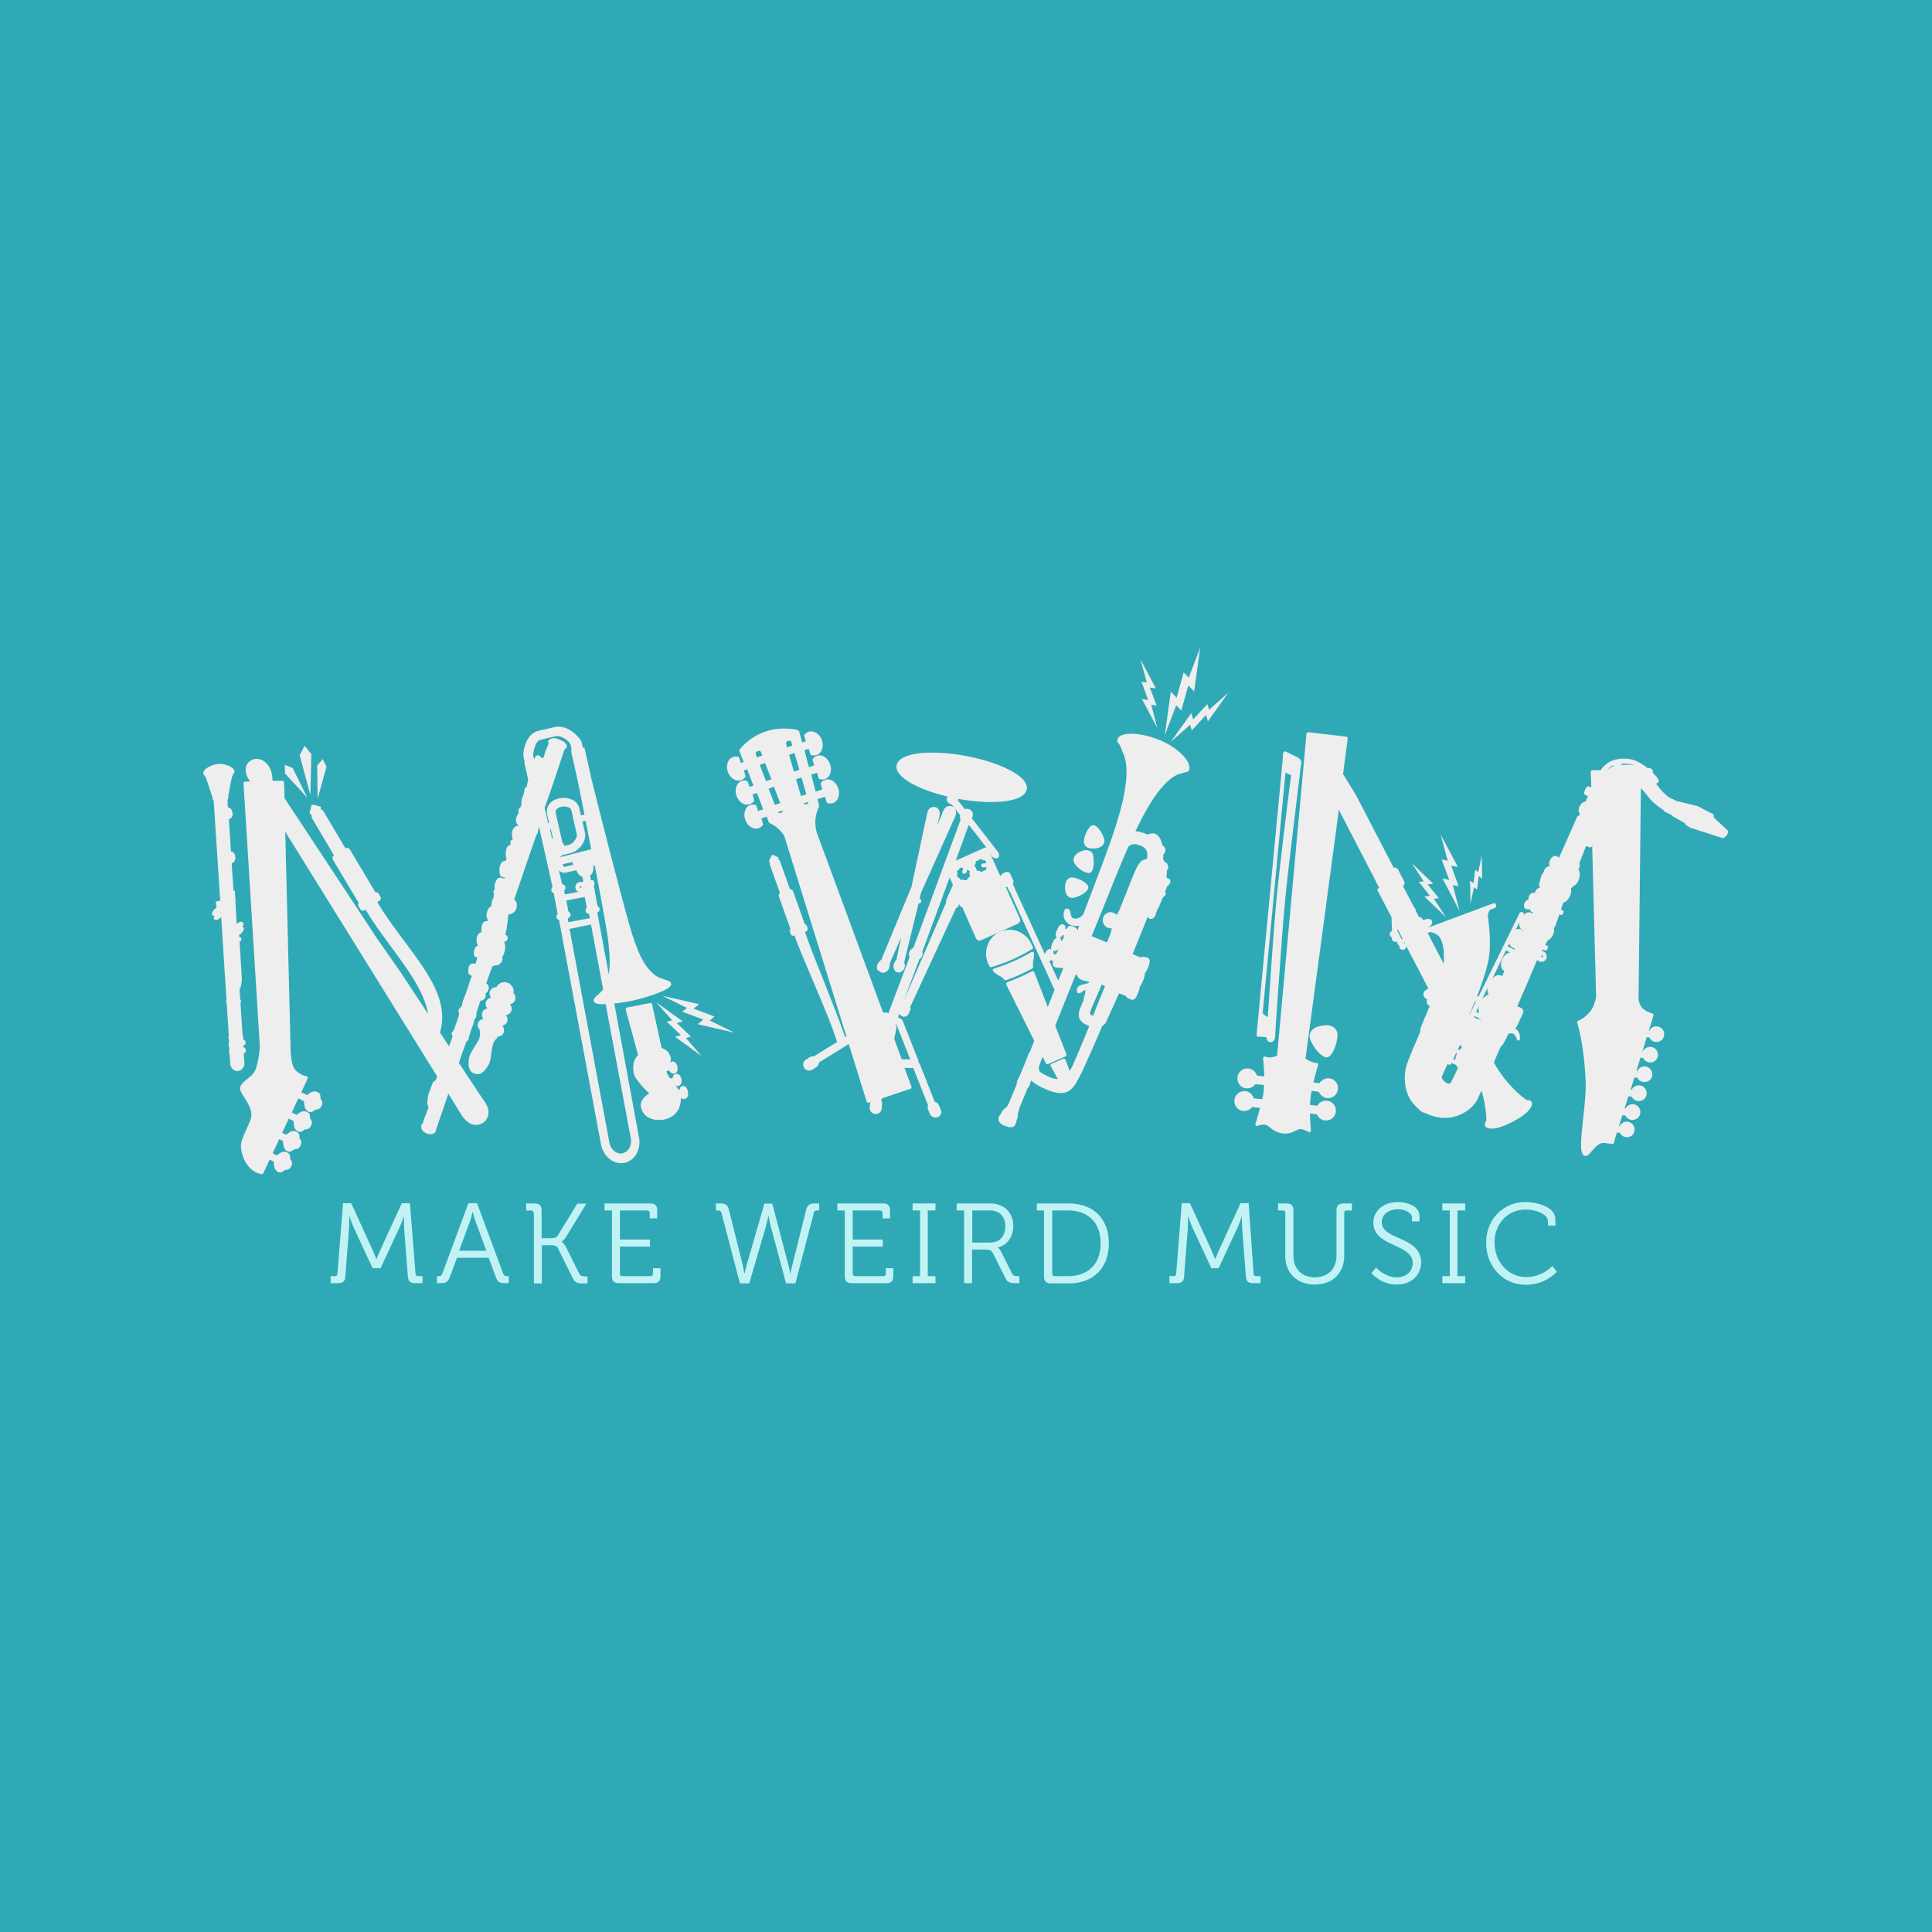 <?xml version="1.0" encoding="UTF-8" standalone="no"?>
<!-- Created with Inkscape (http://www.inkscape.org/) -->

<svg
   xmlns:dc="http://purl.org/dc/elements/1.1/"
   xmlns:cc="http://creativecommons.org/ns#"
   xmlns:rdf="http://www.w3.org/1999/02/22-rdf-syntax-ns#"
   xmlns:svg="http://www.w3.org/2000/svg"
   xmlns="http://www.w3.org/2000/svg"
   xmlns:sodipodi="http://sodipodi.sourceforge.net/DTD/sodipodi-0.dtd"
   xmlns:inkscape="http://www.inkscape.org/namespaces/inkscape"
   width="1920"
   height="1920"
   viewBox="0 0 1920 1920"
   id="SVGRoot"
   version="1.1"
   inkscape:version="0.91+devel r13925"
   sodipodi:docname="mwm-promo-brightblue.svg"
   inkscape:export-filename="/Users/agarone/Documents/git/art/mwm/mwm-promo-brightblue.png"
   inkscape:export-xdpi="96"
   inkscape:export-ydpi="96">
  <sodipodi:namedview
     id="base"
     pagecolor="#ffffff"
     bordercolor="#666666"
     borderopacity="1.0"
     inkscape:pageopacity="0.0"
     inkscape:pageshadow="2"
     inkscape:zoom="0.35"
     inkscape:cx="744.48241"
     inkscape:cy="882.85714"
     inkscape:document-units="px"
     inkscape:current-layer="layer1"
     showgrid="false"
     inkscape:window-width="1920"
     inkscape:window-height="1151"
     inkscape:window-x="0"
     inkscape:window-y="1"
     inkscape:window-maximized="1"
     showguides="true"
     inkscape:guide-bbox="true">
    <sodipodi:guide
       position="1005.714,960"
       orientation="0,1"
       id="guide5217"
       inkscape:label=""
       inkscape:color="rgb(0,0,255)" />
  </sodipodi:namedview>
  <defs
     id="defs4143">
    <linearGradient
       id="linearGradient4191">
      <stop
         id="stop4193"
         offset="0"
         style="stop-color:#f59191;stop-opacity:1;" />
      <stop
         id="stop4195"
         offset="1"
         style="stop-color:#f05f5f;stop-opacity:1;" />
    </linearGradient>
    <linearGradient
       id="linearGradient4107">
      <stop
         id="stop4109"
         offset="0"
         style="stop-color:#ec9a9a;stop-opacity:1;" />
      <stop
         id="stop4111"
         offset="1"
         style="stop-color:#d78a8a;stop-opacity:1;" />
    </linearGradient>
    <linearGradient
       id="linearGradient4095">
      <stop
         id="stop4097"
         offset="0"
         style="stop-color:#ae6565;stop-opacity:1;" />
      <stop
         id="stop4099"
         offset="1"
         style="stop-color:#c99898;stop-opacity:1;" />
    </linearGradient>
    <linearGradient
       id="linearGradient4087">
      <stop
         id="stop4089"
         offset="0"
         style="stop-color:#ee4444;stop-opacity:1;" />
      <stop
         id="stop4091"
         offset="1"
         style="stop-color:#d99a9a;stop-opacity:1;" />
    </linearGradient>
    <clipPath
       id="clipPath3957"
       clipPathUnits="userSpaceOnUse">
      <path
         style="display:inline;fill:#e6f1f9;fill-opacity:1;stroke:#000000;stroke-width:1.709px;stroke-linecap:butt;stroke-linejoin:miter;stroke-opacity:1"
         d="m 1146.538,244.35 c 1.221,6.714 -4.272,21.973 -17.701,23.194 -13.428,1.221 -28.077,-4.273 -44.556,-0.61 -16.48,3.662 -150.149,38.453 -171.511,37.842 -21.363,-0.61 -112.306,-7.935 -178.225,-49.439 -65.919,-41.505 -112.917,-96.437 -122.072,-135.5 0,0 22.583,23.194 47.608,3.662 25.025,-19.532 86.671,-77.516 181.888,-80.568 95.216,-3.052 131.228,10.254 152.59,21.851 21.363,11.597 87.282,70.924 100.099,91.066 12.818,20.142 48.218,80.568 51.881,88.502 z"
         id="path3959"
         inkscape:connector-curvature="0"
         sodipodi:nodetypes="csssscssssc" />
    </clipPath>
    <clipPath
       id="clipPath3964"
       clipPathUnits="userSpaceOnUse">
      <path
         style="display:inline;fill:#e6f1f9;fill-opacity:1;stroke:#000000;stroke-width:1px;stroke-linecap:butt;stroke-linejoin:miter;stroke-opacity:1"
         d="m 969.286,239.286 c 0.714,3.929 -2.5,12.857 -10.357,13.571 -7.857,0.714 -16.429,-2.5 -26.071,-0.357 C 923.214,254.643 845,275 832.5,274.643 820,274.286 766.786,270 728.214,245.714 c -38.571,-24.286 -66.071,-56.429 -71.429,-79.286 0,0 13.214,13.571 27.857,2.143 14.643,-11.429 50.714,-45.357 106.429,-47.143 55.714,-1.786 76.786,6 89.286,12.786 12.5,6.786 51.071,41.5 58.571,53.286 7.5,11.786 28.214,47.143 30.357,51.786 z"
         id="path3966"
         inkscape:connector-curvature="0"
         sodipodi:nodetypes="csssscssssc" />
    </clipPath>
    <clipPath
       id="clipPath3972"
       clipPathUnits="userSpaceOnUse">
      <path
         inkscape:connector-curvature="0"
         id="path3974"
         d="m 11.806,270.387 c 1.093,-12.021 29.506,-65.568 44.259,-79.775 14.753,-14.206 50.269,-38.248 64.475,-49.176 14.206,-10.928 99.445,-80.321 167.199,-87.971 67.754,-7.65 124.58,18.578 145.343,37.155 20.763,18.578 32.784,33.331 47.537,43.166 14.753,9.835 24.588,13.114 25.681,15.846 1.093,2.732 -3.278,4.371 -4.918,8.196 -1.639,3.825 -1.639,24.042 -4.918,32.784 -3.278,8.742 -22.949,30.052 -22.949,30.052 0,0 -42.073,15.299 -63.929,25.134 -21.856,9.835 -37.702,16.938 -84.146,27.32 -46.444,10.382 -116.93,25.134 -175.941,16.938 -59.011,-8.196 -78.135,-18.578 -99.992,-15.299 -21.856,3.278 -25.681,7.103 -30.599,4.371 -4.918,-2.732 -5.464,-3.825 -7.103,-8.742 z"
         style="display:inline;fill:#e6f1f9;fill-opacity:1;stroke:#000000;stroke-width:1.53px;stroke-linecap:butt;stroke-linejoin:miter;stroke-opacity:1" />
    </clipPath>
    <mask
       id="mask3983"
       maskUnits="userSpaceOnUse">
      <path
         inkscape:connector-curvature="0"
         id="path3985"
         d="M 55.714,265.429 C 56.429,257.571 75,222.571 84.643,213.286 94.286,204 117.5,188.286 126.786,181.143 c 9.286,-7.143 65,-52.5 109.286,-57.5 44.286,-5 81.429,12.143 95,24.286 13.571,12.143 21.429,21.786 31.071,28.214 9.643,6.429 16.071,8.571 16.786,10.357 0.714,1.786 -2.143,2.857 -3.214,5.357 -1.071,2.5 -1.071,15.714 -3.214,21.429 -2.143,5.714 -15,19.643 -15,19.643 0,0 -27.5,10 -41.786,16.429 -14.286,6.429 -24.643,11.071 -55,17.857 -30.357,6.786 -76.429,16.429 -115,11.071 -38.571,-5.357 -51.071,-12.143 -65.357,-10 -14.286,2.143 -16.786,4.643 -20,2.857 -3.214,-1.786 -3.571,-2.5 -4.643,-5.714 z"
         style="display:inline;fill:#e6f1f9;fill-opacity:1;stroke:#000000;stroke-width:1px;stroke-linecap:butt;stroke-linejoin:miter;stroke-opacity:1" />
    </mask>
    <linearGradient
       id="linearGradient5627">
      <stop
         style="stop-color:#f80000;stop-opacity:1"
         id="stop5629"
         offset="0" />
      <stop
         style="stop-color:#e69595;stop-opacity:1"
         id="stop5631"
         offset="1" />
    </linearGradient>
    <linearGradient
       id="linearGradient5619">
      <stop
         style="stop-color:#000000;stop-opacity:1"
         id="stop5621"
         offset="0" />
      <stop
         style="stop-color:#000000;stop-opacity:0"
         id="stop5623"
         offset="1" />
    </linearGradient>
    <linearGradient
       id="linearGradient4838">
      <stop
         style="stop-color:#606060;stop-opacity:1"
         id="stop4840"
         offset="0" />
      <stop
         style="stop-color:#ffffff;stop-opacity:1"
         id="stop4842"
         offset="1" />
    </linearGradient>
    <linearGradient
       id="linearGradient4776">
      <stop
         style="stop-color:#c9c9c9;stop-opacity:1"
         offset="0"
         id="stop4778" />
      <stop
         style="stop-color:#555555;stop-opacity:1"
         offset="1"
         id="stop4780" />
    </linearGradient>
    <linearGradient
       id="linearGradient4760">
      <stop
         style="stop-color:#000000;stop-opacity:1"
         offset="0"
         id="stop4762" />
      <stop
         style="stop-color:#555555;stop-opacity:1"
         id="stop4764"
         offset="0.52" />
      <stop
         style="stop-color:#000000;stop-opacity:1"
         offset="1"
         id="stop4766" />
    </linearGradient>
    <linearGradient
       id="linearGradient4744">
      <stop
         style="stop-color:#000000;stop-opacity:1"
         id="stop4746"
         offset="0" />
      <stop
         style="stop-color:#555555;stop-opacity:1"
         offset="0.65"
         id="stop4748" />
      <stop
         style="stop-color:#000000;stop-opacity:1"
         id="stop4750"
         offset="1" />
    </linearGradient>
    <linearGradient
       id="linearGradient4728">
      <stop
         style="stop-color:#000000;stop-opacity:1"
         offset="0"
         id="stop4730" />
      <stop
         style="stop-color:#555555;stop-opacity:1"
         id="stop4732"
         offset="0.72" />
      <stop
         style="stop-color:#000000;stop-opacity:1"
         offset="1"
         id="stop4734" />
    </linearGradient>
    <linearGradient
       id="linearGradient4708">
      <stop
         style="stop-color:#000000;stop-opacity:1"
         id="stop4710"
         offset="0" />
      <stop
         style="stop-color:#555555;stop-opacity:1"
         offset="0.5"
         id="stop4718" />
      <stop
         style="stop-color:#000000;stop-opacity:1"
         id="stop4712"
         offset="1" />
    </linearGradient>
    <linearGradient
       id="linearGradient4679">
      <stop
         style="stop-color:#000000;stop-opacity:1"
         id="stop4681"
         offset="0" />
      <stop
         style="stop-color:#555555;stop-opacity:1"
         id="stop4683"
         offset="1" />
    </linearGradient>
    <linearGradient
       id="linearGradient3995">
      <stop
         style="stop-color:#f46200;stop-opacity:1"
         id="stop3997"
         offset="0" />
      <stop
         style="stop-color:#7a3100;stop-opacity:1"
         id="stop3999"
         offset="1" />
    </linearGradient>
    <linearGradient
       id="linearGradient3980">
      <stop
         style="stop-color:#a05a2c;stop-opacity:1"
         id="stop3982"
         offset="0" />
      <stop
         style="stop-color:#63381b;stop-opacity:1"
         id="stop3984"
         offset="1" />
    </linearGradient>
    <linearGradient
       id="linearGradient3970">
      <stop
         style="stop-color:#d45500;stop-opacity:1"
         id="stop3972"
         offset="0" />
      <stop
         style="stop-color:#8b3800;stop-opacity:1"
         id="stop3974"
         offset="1" />
    </linearGradient>
    <linearGradient
       id="linearGradient3942">
      <stop
         style="stop-color:#f9f9f9;stop-opacity:1"
         id="stop3944"
         offset="0" />
      <stop
         style="stop-color:#c1dfee;stop-opacity:1"
         id="stop3946"
         offset="1" />
    </linearGradient>
    <clipPath
       id="clipPath4408"
       clipPathUnits="userSpaceOnUse">
      <path
         style="fill:#00aad4;stroke:#000000;stroke-width:0.98"
         d="m 696.25,529.15 c 0,0 26.26,-20.91 40.41,-24.56 14.14,-3.65 33.34,-6.81 46.97,0.49 13.64,7.29 6.31,65.9 -24.24,72.7 -30.56,6.81 -69.7,-4.86 -63.13,-48.63 z"
         id="path4410"
         inkscape:connector-curvature="0"
         sodipodi:nodetypes="csssc" />
    </clipPath>
    <clipPath
       id="clipPath4415"
       clipPathUnits="userSpaceOnUse">
      <path
         style="fill:#00aad4;stroke:#000000;stroke-width:0.95"
         d="m 787.83,524.52 c 0,0 10.35,15.5 2.02,29.86 -8.33,14.36 -24.75,32.82 -61.87,21.65 -37.12,-11.17 -41.16,-53.56 -26.01,-66.55 15.15,-12.99 28.28,-14.13 85.86,15.04 z"
         id="path4417"
         inkscape:connector-curvature="0" />
    </clipPath>
    <linearGradient
       id="linearGradient3994">
      <stop
         id="stop3996"
         offset="0"
         style="stop-color:#4b1f0f;stop-opacity:1;" />
      <stop
         id="stop3998"
         offset="1"
         style="stop-color:#712f17;stop-opacity:1;" />
    </linearGradient>
    <linearGradient
       id="linearGradient3986-9">
      <stop
         id="stop3988"
         offset="0"
         style="stop-color:#ebc48c;stop-opacity:1;" />
      <stop
         id="stop3990"
         offset="1"
         style="stop-color:#f3dbb9;stop-opacity:1;" />
    </linearGradient>
    <linearGradient
       id="linearGradient3966">
      <stop
         id="stop3968"
         offset="0"
         style="stop-color:#1d2452;stop-opacity:1;" />
      <stop
         id="stop3970"
         offset="1"
         style="stop-color:#0e1127;stop-opacity:1;" />
    </linearGradient>
    <linearGradient
       id="linearGradient3958">
      <stop
         id="stop3960"
         offset="0"
         style="stop-color:#8d5a36;stop-opacity:1;" />
      <stop
         id="stop3962"
         offset="1"
         style="stop-color:#2f1e12;stop-opacity:1;" />
    </linearGradient>
    <linearGradient
       id="linearGradient3932">
      <stop
         id="stop3934"
         offset="0"
         style="stop-color:#1d5224;stop-opacity:1;" />
      <stop
         id="stop3936"
         offset="1"
         style="stop-color:#0b200e;stop-opacity:1;" />
    </linearGradient>
    <linearGradient
       id="linearGradient3924">
      <stop
         id="stop3926"
         offset="0"
         style="stop-color:#ba9c36;stop-opacity:1;" />
      <stop
         id="stop3928"
         offset="1"
         style="stop-color:#9b5a2d;stop-opacity:1;" />
    </linearGradient>
    <linearGradient
       id="linearGradient3914">
      <stop
         id="stop3916"
         offset="0"
         style="stop-color:#bc6a06;stop-opacity:1;" />
      <stop
         id="stop3918"
         offset="1"
         style="stop-color:#ad3106;stop-opacity:1;" />
    </linearGradient>
  </defs>
  <g
     inkscape:groupmode="layer"
     id="layer3"
     inkscape:label="BG"
     transform="translate(0,840)">
    <rect
       style="opacity:1;fill:#30a9b7;fill-opacity:1;stroke:none;stroke-width:12.598;stroke-linecap:round;stroke-miterlimit:4;stroke-dasharray:none;stroke-opacity:1"
       id="rect4984"
       x="0"
       y="-840"
       width="1920"
       height="1920" />
  </g>
  <g
     inkscape:groupmode="layer"
     id="layer20"
     inkscape:label="Portraits"
     style="display:inline;opacity:0.077"
     transform="translate(0,840)" />
  <g
     id="layer1"
     inkscape:groupmode="layer"
     inkscape:label="MWM"
     style="display:inline"
     transform="translate(0,840)">
    <g
       id="g4938"
       transform="matrix(2.316,0,0,2.316,202,-196.39)">
      <g
         transform="translate(-88.323,-258.4)"
         id="XMLID_81_"
         style="fill:#c1f3f5;fill-opacity:1">
        <g
           id="XMLID_365_"
           style="fill:#c1f3f5;fill-opacity:1">
          <path
             style="fill:#c1f3f5;fill-opacity:1"
             inkscape:connector-curvature="0"
             d="m 143,528.1 1.8,0 c 0.7,0 1,-0.3 1.1,-1.1 l 2.4,-30.2 3.5,0 9.1,19.9 c 0.8,1.8 1.7,4 1.7,4 l 0.1,0 c 0,0 0.9,-2.3 1.7,-4 l 9.1,-19.9 3.5,0 2.4,30.2 c 0,0.7 0.4,1.1 1.1,1.1 l 1.9,0 0,3 -3.3,0 c -2.1,0 -2.8,-0.9 -3,-3 l -1.6,-20.8 c -0.1,-1.9 -0.1,-4.8 -0.1,-4.8 l -0.1,0 c 0,0 -0.9,3 -1.8,4.8 l -8.1,17.4 -3.4,0 -8.1,-17.4 c -0.8,-1.7 -1.8,-4.9 -1.8,-4.9 l -0.1,0 c 0,0 0,3 -0.1,4.9 l -1.6,20.8 c -0.1,2.1 -0.9,3 -3,3 l -3.3,0 0,-3 z"
             id="XMLID_395_" />
          <path
             style="fill:#c1f3f5;fill-opacity:1"
             inkscape:connector-curvature="0"
             d="m 188.5,528.1 0.6,0 c 0.9,0 1.4,-0.1 1.8,-1.1 l 11.2,-30.2 3.7,0 11.2,30.2 c 0.3,0.9 0.8,1.1 1.8,1.1 l 0.6,0 0,3 -1.6,0 c -2.4,0 -3.2,-0.5 -4,-2.8 l -3,-8.1 -13.6,0 -3,8.1 c -0.9,2.3 -1.6,2.8 -4,2.8 l -1.6,0 0,-3 z m 21.3,-10.9 -4.5,-12.2 c -0.6,-1.6 -1.3,-4.4 -1.3,-4.4 l -0.1,0 c 0,0 -0.7,2.8 -1.3,4.4 l -4.5,12.2 11.7,0 z"
             id="XMLID_392_" />
          <path
             style="fill:#c1f3f5;fill-opacity:1"
             inkscape:connector-curvature="0"
             d="m 230.1,501 c 0,-0.7 -0.4,-1.1 -1.1,-1.1 l -2.1,0 0,-3 3.6,0 c 2.1,0 3,0.9 3,3 l 0,11.9 4.1,0 c 1.3,0 2.3,-0.2 2.9,-1.2 l 8.3,-13.6 3.9,0 -8.8,14.4 c -0.9,1.4 -1.8,1.9 -1.8,1.9 l 0,0.1 c 0,0 0.8,0.3 1.7,1.9 l 5.9,11.8 c 0.5,1 1.2,1.1 2.5,1.1 l 1,0 0,3 -1.8,0 c -2.8,0 -3.6,-0.3 -4.7,-2.6 l -6.2,-12.5 c -0.5,-1.1 -1.7,-1.3 -3.1,-1.3 l -3.8,0 0,16.4 -3.4,0 0,-30.2 z"
             id="XMLID_390_" />
          <path
             style="fill:#c1f3f5;fill-opacity:1"
             inkscape:connector-curvature="0"
             d="m 263.7,499.9 -3.2,0 0,-3 19.6,0 c 2.1,0 3,0.9 3,3 l 0,3.4 -3.2,0 0,-2.3 c 0,-0.7 -0.4,-1.1 -1.1,-1.1 l -11.7,0 0,12.5 12.9,0 0,3 -12.9,0 0,11.6 c 0,0.7 0.4,1.1 1.1,1.1 l 12,0 c 0.7,0 1.1,-0.3 1.1,-1.1 l 0,-2.3 3.2,0 0,3.4 c 0,2.1 -0.9,3 -3,3 l -14.8,0 c -2.1,0 -3,-0.9 -3,-3 l 0,-28.2 z"
             id="XMLID_388_" />
          <path
             style="fill:#c1f3f5;fill-opacity:1"
             inkscape:connector-curvature="0"
             d="m 310.7,501 c -0.2,-0.9 -0.9,-1.1 -1.8,-1.1 l -0.6,0 0,-3 1.5,0 c 2.4,0 3.6,0.4 4.1,2.8 l 5.9,23.6 c 0.4,1.8 0.7,3.7 0.7,3.7 l 0.1,0 c 0,0 0.4,-1.9 0.9,-3.7 l 7.6,-26.3 3.4,0 6.9,26.3 c 0.5,1.8 0.8,3.7 0.8,3.7 l 0.1,0 c 0,0 0.3,-1.9 0.8,-3.7 l 5.9,-23.6 c 0.6,-2.4 1.7,-2.8 4.1,-2.8 l 1.5,0 0,3 -0.5,0 c -1,0 -1.6,0.1 -1.8,1.1 l -7.9,30.2 -4,0 -6.4,-23.8 c -0.6,-2.2 -1.1,-5.1 -1.1,-5.1 l -0.1,0 c 0,0 -0.6,2.8 -1.2,5 l -7,23.9 -4,0 -7.9,-30.2 z"
             id="XMLID_386_" />
          <path
             style="fill:#c1f3f5;fill-opacity:1"
             inkscape:connector-curvature="0"
             d="m 363.6,499.9 -3.2,0 0,-3 19.6,0 c 2.1,0 3,0.9 3,3 l 0,3.4 -3.2,0 0,-2.3 c 0,-0.7 -0.4,-1.1 -1.1,-1.1 l -11.7,0 0,12.5 12.9,0 0,3 -12.9,0 0,11.6 c 0,0.7 0.4,1.1 1.1,1.1 l 12,0 c 0.7,0 1.1,-0.3 1.1,-1.1 l 0,-2.3 3.2,0 0,3.4 c 0,2.1 -0.9,3 -3,3 l -14.8,0 c -2.1,0 -3,-0.9 -3,-3 l 0,-28.2 z"
             id="XMLID_384_" />
          <path
             style="fill:#c1f3f5;fill-opacity:1"
             inkscape:connector-curvature="0"
             d="m 392.7,528.1 3.2,0 0,-28.2 -3.2,0 0,-3 9.8,0 0,3 -3.3,0 0,28.2 3.3,0 0,3 -9.8,0 0,-3 z"
             id="XMLID_382_" />
          <path
             style="fill:#c1f3f5;fill-opacity:1"
             inkscape:connector-curvature="0"
             d="m 414.8,499.9 -3.2,0 0,-3 14.5,0 c 5.7,0 9.8,3.8 9.8,9.7 0,5.3 -3.3,8.4 -6.6,9.2 l 0,0.1 c 0,0 0.7,0.4 1.2,1.4 l 4.9,9.7 c 0.5,1 1.2,1.1 2.4,1.1 l 0.7,0 0,3 -1.5,0 c -2.8,0 -3.6,-0.3 -4.7,-2.6 l -4.9,-9.8 c -0.9,-1.8 -1.6,-2 -3.5,-2 l -5.7,0 0,14.4 -3.4,0 0,-31.2 z m 11.1,13.8 c 4.1,0 6.6,-2.7 6.6,-7 0,-4.2 -2.5,-6.8 -6.6,-6.8 l -7.6,0 0,13.8 7.6,0 z"
             id="XMLID_379_" />
          <path
             style="fill:#c1f3f5;fill-opacity:1"
             inkscape:connector-curvature="0"
             d="m 449.2,499.9 -3.2,0 0,-3 13.7,0 c 10.3,0 17.2,6.3 17.2,17.1 0,10.9 -6.9,17.2 -17.2,17.2 l -7.6,0 c -2.1,0 -3,-0.9 -3,-3 l 0,-28.3 z m 4.5,28.2 5.7,0 c 8.4,0 14,-5 14,-14.1 0,-9.1 -5.6,-14.1 -14,-14.1 l -6.8,0 0,27.1 c 0,0.8 0.4,1.1 1.1,1.1 z"
             id="XMLID_376_" />
          <path
             style="fill:#c1f3f5;fill-opacity:1"
             inkscape:connector-curvature="0"
             d="m 502.9,528.1 1.8,0 c 0.7,0 1,-0.3 1.1,-1.1 l 2.4,-30.2 3.5,0 9.1,19.9 c 0.8,1.8 1.7,4 1.7,4 l 0.1,0 c 0,0 0.9,-2.3 1.7,-4 l 9.1,-19.9 3.5,0 2.1,30.2 c 0,0.7 0.4,1.1 1.1,1.1 l 1.9,0 0,3 -3.3,0 c -2.1,0 -2.8,-0.9 -3,-3 l -1.6,-20.8 c -0.1,-1.9 -0.1,-4.8 -0.1,-4.8 l -0.1,0 c 0,0 -0.9,3 -1.8,4.8 l -8.1,17.4 -3.1,0 -8.1,-17.4 c -0.8,-1.7 -1.8,-4.9 -1.8,-4.9 l -0.1,0 c 0,0 0,3 -0.1,4.9 l -1.6,20.8 c -0.1,2.1 -0.9,3 -3,3 l -3.3,0 0,-3 z"
             id="XMLID_374_" />
          <path
             style="fill:#c1f3f5;fill-opacity:1"
             inkscape:connector-curvature="0"
             d="m 552.7,501 c 0,-0.7 -0.4,-1.1 -1.1,-1.1 l -2.1,0 0,-3 3.6,0 c 2.1,0 3,0.9 3,3 l 0,19.4 c 0,5.7 3.6,9.3 9.2,9.3 5.6,0 9.3,-3.6 9.3,-9.4 l 0,-19.3 c 0,-2.1 0.9,-3 3,-3 l 3.6,0 0,3 -2.2,0 c -0.7,0 -1.1,0.3 -1.1,1.1 l 0,18.4 c 0,7.4 -5.1,12.3 -12.6,12.3 -7.6,0 -12.7,-4.9 -12.7,-12.3 l 0,-18.4 z"
             id="XMLID_372_" />
          <path
             style="fill:#c1f3f5;fill-opacity:1"
             inkscape:connector-curvature="0"
             d="m 591.6,524.4 c 0,0 3.5,4.2 8.9,4.2 3.8,0 6.8,-2.4 6.8,-6.1 0,-8.5 -16.9,-6.8 -16.9,-17.4 0,-4.8 4.1,-8.8 10.5,-8.8 3.3,0 9.3,1.4 9.3,5.9 l 0,2.4 -3.2,0 0,-1.6 c 0,-2 -2.8,-3.6 -6,-3.6 -4.4,0 -7,2.6 -7,5.5 0,7.9 16.9,6 16.9,17.3 0,5.1 -3.9,9.5 -10.4,9.5 -7,0 -10.9,-4.9 -10.9,-4.9 l 2,-2.4 z"
             id="XMLID_370_" />
          <path
             style="fill:#c1f3f5;fill-opacity:1"
             inkscape:connector-curvature="0"
             d="m 620,528.1 3.2,0 0,-28.2 -3.2,0 0,-3 9.8,0 0,3 -3.3,0 0,28.2 3.3,0 0,3 -9.8,0 0,-3 z"
             id="XMLID_368_" />
          <path
             style="fill:#c1f3f5;fill-opacity:1"
             inkscape:connector-curvature="0"
             d="m 655.7,496.3 c 4.9,0 12.8,2.1 12.8,7.3 l 0,2.8 -3.2,0 0,-1.9 c 0,-3.2 -5.6,-5 -9.5,-5 -7.6,0 -13.4,5.9 -13.4,14.2 0,8.2 5.8,14.8 13.6,14.8 7.1,0 11.2,-4.8 11.2,-4.8 l 1.9,2.5 c 0,0 -4.7,5.6 -13.2,5.6 -10,0 -17.1,-8 -17.1,-18 0,-10 7.2,-17.5 16.9,-17.5 z"
             id="XMLID_366_" />
        </g>
      </g>
      <g
         style="fill:#eeeeee;fill-opacity:1"
         transform="translate(-88.323,-258.4)"
         id="XMLID_2_">
        <polygon
           style="fill:#eeeeee;fill-opacity:1"
           points="635.4,354.7 634.1,353.7 633.4,359.5 631.9,358.4 632.1,368.2 633.6,361.2 634.9,362.2 635.6,356.4 637.1,357.5 636.9,347.7 "
           id="XMLID_80_" />
        <polygon
           style="fill:#eeeeee;fill-opacity:1"
           points="627,360.8 623.8,352 626.7,352.5 619.3,338.7 622.3,349.8 619.7,349.3 623,358.1 620.1,357.5 627.4,371.4 624.5,360.3 "
           id="XMLID_79_" />
        <polygon
           style="fill:#eeeeee;fill-opacity:1"
           points="618.5,365.9 613.7,360 616.1,359.7 606.9,350.9 612,358.7 609.9,358.9 614.7,364.9 612.3,365.2 621.5,374 616.4,366.2 "
           id="XMLID_78_" />
        <polygon
           style="fill:#eeeeee;fill-opacity:1"
           points="131.8,300.5 129.7,304.6 134.3,321.7 134.7,304.1 "
           id="XMLID_77_" />
        <polygon
           style="fill:#eeeeee;fill-opacity:1"
           points="139.6,306.2 137.2,309 137.4,323.2 141.2,309.5 "
           id="XMLID_76_" />
        <polygon
           style="fill:#eeeeee;fill-opacity:1"
           points="126.7,310.1 123.3,308.7 123.4,312.4 133,322.8 "
           id="XMLID_75_" />
        <polygon
           style="fill:#eeeeee;fill-opacity:1"
           points="287.2,418.9 293.3,424.7 290.8,425.4 302.1,433.6 295.4,425.9 297.6,425.3 291.5,419.5 294.1,418.8 282.7,410.6 289.5,418.3 "
           id="XMLID_74_" />
        <polygon
           style="fill:#eeeeee;fill-opacity:1"
           points="293.8,414.6 302.9,418 300.5,420 316.2,423.6 305.6,418.4 307.7,416.7 298.7,413.3 301.1,411.4 285.3,407.8 295.9,413 "
           id="XMLID_73_" />
        <polygon
           style="fill:#eeeeee;fill-opacity:1"
           points="497.4,283.3 494.5,275.5 497.1,275.9 490.5,263.5 493.2,273.4 490.9,273 493.8,280.9 491.1,280.4 497.7,292.9 495.1,282.9 "
           id="XMLID_72_" />
        <polygon
           style="fill:#eeeeee;fill-opacity:1"
           points="509,269 506,279.9 503.5,277.3 500.9,296 505.8,283.2 508,285.4 511,274.6 513.5,277.2 516.1,258.4 511.2,271.3 "
           id="XMLID_71_" />
        <polygon
           style="fill:#eeeeee;fill-opacity:1"
           points="512.5,293.9 518.6,287.3 519.4,290 528.2,277.7 519.9,285.1 519.2,282.6 513.1,289.2 512.3,286.5 503.5,298.8 511.8,291.5 "
           id="XMLID_70_" />
        <path
           style="fill:#eeeeee;fill-opacity:1"
           inkscape:connector-curvature="0"
           d="m 540.4,425.1 c 0.1,0.1 0.3,0.2 0.5,0.3 l 0.3,0 c 0,0 0,0 0.1,0 0.1,0 0.3,-0.1 0.4,-0.1 l 2.9,0.3 c 0,0.5 0.1,0.9 0.3,1.3 0.3,0.5 0.8,0.8 1.3,0.8 0,0 0.1,0 0.1,0 0.5,0 0.9,-0.2 1.3,-0.6 0.3,-0.4 0.6,-0.9 0.6,-1.4 0,-0.4 2.9,-44.1 4.3,-58.5 l 0,0 c 1.3,-14.2 6.7,-56.7 6.7,-57.2 0,-0.1 0,-0.3 0,-0.4 l 0.3,-1.9 c 0.1,-0.9 -0.7,-1.7 -1.4,-2.1 l -5.3,-2.6 c -0.2,-0.1 -0.5,-0.1 -0.7,0 -0.2,0.1 -0.3,0.3 -0.4,0.6 l -0.3,4 -11.1,116.8 0,0 0,0 0,0.2 c -0.1,0.2 0,0.3 0.1,0.5 z m 8.4,-58.3 c -1,10.5 -2.8,36.6 -3.7,50.1 -0.8,-0.4 -1.5,-0.9 -2.2,-1.6 l 9.8,-103.3 2.4,1.2 c -1.4,10.5 -5.2,41.8 -6.3,53.6 z"
           id="XMLID_67_" />
        <path
           style="fill:#eeeeee;fill-opacity:1"
           inkscape:connector-curvature="0"
           d="m 742.4,336.8 -6,-5.6 0.1,-0.7 c 0,-0.3 -0.1,-0.6 -0.4,-0.7 l -6.2,-3.2 c 0,0 -0.1,0 -0.1,-0.1 l -8.3,-2.1 c -0.2,0 -0.3,0 -0.5,0 l -3,-1.4 c -0.1,-0.1 -0.3,-0.1 -0.4,-0.1 -1.6,-1 -4.1,-3.6 -5.7,-5.9 l -0.1,-0.1 c 0,-0.1 -0.1,-0.1 -0.1,-0.2 0.2,0 0.5,-0.1 0.7,-0.2 0.5,-0.4 0.6,-1.2 0.2,-1.7 l -0.9,-1.3 c -0.1,-0.2 -0.3,-0.3 -0.4,-0.3 -0.4,-0.4 -0.8,-0.9 -1.1,-1.3 0.1,-0.1 0.1,-0.2 0.1,-0.2 0.1,-0.3 0.1,-0.8 -0.6,-1.3 -0.7,-0.5 -1.2,-0.4 -1.5,-0.2 -1.5,-1.3 -3.2,-2.3 -5.1,-3.2 -2,-1 -6.6,-1.6 -10.5,0 -1.9,0.8 -3.5,2.3 -4.7,4 l -3.5,0 c -0.2,0 -0.4,0.1 -0.5,0.2 -0.1,0.1 -0.2,0.3 -0.2,0.5 l 0.2,6.5 c -0.2,0 -0.3,0.1 -0.5,0.1 L 683,318 c -0.5,-0.2 -1.1,0 -1.4,0.7 l -0.6,1.4 c -0.2,0.3 -0.2,0.7 -0.1,1 0.1,0.2 0.2,0.4 0.4,0.5 l 1.2,0.6 c -0.4,0.8 -0.7,1.6 -1.1,2.3 -1,0.1 -1.9,0.8 -2.5,2 -0.6,1.2 -0.5,2.4 0.1,3.2 l -0.4,0.8 c -0.3,0 -0.5,0.1 -0.7,0.4 l -6.5,14.7 -1.4,3 c -0.2,-0.2 -0.3,-0.4 -0.6,-0.5 0,0 -0.1,0 -0.1,-0.1 0,0 -0.1,0 -0.1,-0.1 -0.4,-0.2 -0.9,-0.2 -1.3,0 -0.7,0.2 -1.3,0.9 -1.7,1.7 -0.4,0.8 -0.5,1.7 -0.2,2.4 0,0.1 0.1,0.1 0.1,0.2 -0.9,0 -1.9,0.6 -2.4,1.8 -0.1,0.3 -0.2,0.6 -0.3,0.9 -0.4,0.4 -0.7,0.9 -0.9,1.4 -0.3,0.7 -0.5,1.4 -0.5,2.1 0,0 0,0.1 -0.1,0.1 -0.5,1 -0.5,2.1 0,2.8 -0.8,0.2 -1.5,0.8 -2,1.7 -0.1,0.2 -0.2,0.4 -0.2,0.7 0,0 0,0 0,0 0,0 -0.1,0 -0.1,0 -0.8,-0.4 -1.9,0.2 -2.4,1.3 -0.2,0.5 -0.3,1 -0.2,1.5 -0.2,0 -0.5,0.1 -0.7,0.3 -0.4,0.2 -0.7,0.6 -1,1.1 -0.5,1.1 -0.3,2.3 0.6,2.7 0,0 0.1,0 0.1,0 0,0 0.1,0 0.1,0 0.4,0.2 0.9,0.2 1.4,-0.1 0.1,0.7 0.5,1.2 1,1.4 0,0 0.1,0 0.1,0 0,0 0.1,0 0.1,0.1 0.1,0 0.1,0.1 0.2,0.1 l -0.2,0.3 c 0,0 -0.1,0 -0.1,0 -0.1,0 -0.2,-0.1 -0.2,-0.1 -0.1,0 -0.1,-0.1 -0.2,-0.1 -1,-0.5 -2.2,-0.2 -3.2,0.8 l -0.1,-0.1 c 0.1,-0.4 -0.1,-0.8 -0.5,-1 0,0 -0.1,0 -0.1,0 -0.2,-0.1 -0.4,-0.1 -0.7,0 -0.2,0.1 -0.4,0.3 -0.5,0.5 l -17.5,35.6 -0.7,0.1 c 1.5,-3.9 3.8,-10.3 4.9,-15.6 0.9,-4.7 0.8,-11.5 -0.3,-19.1 0,-0.2 0,-0.3 0,-0.3 0,-0.2 0.4,-1.2 0.8,-2.1 l 2.4,-1 c 0.3,-0.1 0.5,-0.5 0.4,-0.9 l -0.2,-0.6 c -0.1,-0.2 -0.2,-0.3 -0.4,-0.4 -0.2,-0.1 -0.4,-0.1 -0.6,0 l -28.1,10.5 c 1.5,-0.9 2.2,-2.1 1.7,-3 -0.5,-1 -2.1,-1 -3.8,-0.2 -0.1,-0.2 -0.1,-0.3 -0.2,-0.5 -0.3,-0.6 -0.8,-0.9 -1.5,-0.9 0,0 0,0 0,0 l -1.5,-2.9 c 0,-0.2 0,-0.5 -0.1,-0.7 -0.1,-0.2 -0.3,-0.4 -0.5,-0.5 l -4.8,-9.2 c 0.3,-0.2 0.5,-0.5 0.6,-0.8 0.1,-0.4 0.1,-0.8 -0.1,-1.2 l -2.6,-5.1 c -0.4,-0.7 -1.2,-1 -1.9,-0.8 l -15.3,-29.5 c -0.9,-1.8 -3,-5.2 -5,-8.4 -0.5,-0.8 -0.9,-1.5 -1.4,-2.2 l 2,-15.3 c 0,-0.2 0,-0.4 -0.1,-0.5 -0.1,-0.1 -0.3,-0.2 -0.5,-0.3 l -16.3,-1.9 c -0.2,0 -0.4,0 -0.5,0.2 -0.1,0.1 -0.2,0.3 -0.3,0.5 l -12.6,138.1 c -2.9,1.3 -4.9,0.5 -5,0.4 -0.2,-0.1 -0.5,-0.1 -0.7,0.1 -0.2,0.1 -0.3,0.4 -0.3,0.6 0,0.1 0.4,3.6 0.5,7.8 l -3.2,-0.4 c -0.5,-1.6 -1.8,-2.8 -3.6,-3 -1.1,-0.1 -2.3,0.2 -3.1,0.9 -0.9,0.7 -1.5,1.7 -1.6,2.9 0,0 0,0 0,0 -0.3,2.3 1.4,4.5 3.7,4.7 0.2,0 0.3,0 0.5,0 1.4,0 2.7,-0.7 3.5,-1.8 l 3.7,0.4 c 0,1 -0.1,1.9 -0.2,2.9 -0.1,1 -0.3,2.1 -0.6,3.2 l -3.6,-0.4 c -0.2,-0.5 -0.4,-1 -0.8,-1.5 -0.7,-0.9 -1.7,-1.5 -2.8,-1.6 -1.1,-0.1 -2.3,0.2 -3.1,0.9 -0.9,0.7 -1.5,1.7 -1.6,2.9 -0.3,2.3 1.4,4.5 3.7,4.7 0.2,0 0.3,0 0.5,0 1,0 1.9,-0.3 2.6,-0.9 0.3,-0.2 0.6,-0.5 0.8,-0.8 l 3.4,0.4 c -1,3.6 -2,6.8 -2,6.9 -0.1,0.3 0,0.5 0.2,0.7 0.2,0.2 0.5,0.2 0.7,0.1 0,0 1.8,-0.7 3.3,-0.5 0.7,0.1 1.3,0.6 2,1.2 1.2,0.9 2.6,2.1 5.2,2.5 0.5,0.1 0.9,0.1 1.3,0.1 2.1,0 3.6,-0.7 4.7,-1.3 0.9,-0.4 1.5,-0.8 2.2,-0.6 1.8,0.3 3.1,1.2 3.1,1.2 0.2,0.2 0.5,0.2 0.8,0 0.2,-0.1 0.4,-0.4 0.3,-0.7 0,0 -0.3,-3.2 -0.4,-7.2 l 3,0.4 c 0.6,1.4 1.9,2.4 3.4,2.6 0.2,0 0.3,0 0.5,0 1,0 1.9,-0.3 2.6,-0.9 0.9,-0.7 1.5,-1.7 1.6,-2.9 0.1,-1.1 -0.2,-2.3 -0.9,-3.1 -0.7,-0.9 -1.7,-1.5 -2.9,-1.6 -1.1,-0.1 -2.2,0.2 -3.1,0.9 -0.4,0.4 -0.8,0.8 -1.1,1.3 l -3.1,-0.4 c 0.1,-0.9 0.1,-1.9 0.2,-2.8 0.1,-1 0.3,-2.1 0.5,-3.2 l 3.1,0.4 c 0.6,1.4 1.9,2.5 3.5,2.7 0.2,0 0.3,0 0.5,0 1,0 1.9,-0.3 2.6,-0.9 0.9,-0.7 1.5,-1.7 1.6,-2.9 0.3,-2.3 -1.4,-4.5 -3.7,-4.7 -1.7,-0.2 -3.3,0.7 -4.2,2.1 l -2.6,-0.3 c 0.9,-4 2,-7.5 2,-7.5 0.1,-0.2 0,-0.4 -0.1,-0.6 -0.1,-0.2 -0.3,-0.3 -0.6,-0.3 -0.1,0 -2.1,0 -4.7,-1.9 l 14.3,-106.7 15.8,30.5 c 0,0 0,0 0,0.1 l 1.5,2.9 -0.4,0.2 c -0.2,0.1 -0.3,0.2 -0.3,0.4 -0.1,0.2 0,0.4 0,0.5 l 3.1,5.9 c 0,0 0,0 0,0 0,0 0,0 0,0 l 2.9,5.6 0.2,5.9 c -0.1,0 -0.1,0.1 -0.2,0.1 -0.4,0.2 -0.6,0.5 -0.7,0.9 -0.1,0.4 -0.1,0.8 0.1,1.1 0.2,0.3 0.5,0.6 0.8,0.7 -0.1,0.4 -0.1,0.7 0.1,1.1 0.4,0.7 1.3,1 2,0.6 0,0 0,0 0,0 l 0.1,0.2 c 0,0.3 0,0.5 0.2,0.8 0.1,0.3 0.3,0.5 0.6,0.6 l 0.2,0.4 c 0,0.3 0,0.6 0.1,0.8 0.2,0.3 0.5,0.6 0.8,0.7 0.4,0.1 0.8,0.1 1.2,-0.1 0.4,-0.2 0.6,-0.5 0.7,-0.9 0.1,-0.2 0.1,-0.4 0.1,-0.6 l 0.5,0.9 c 0,0 0,0.1 0,0.1 0,0 0,0 0,0 l 2,3.8 c 0,0 0,0 0,0 l 6,11.5 c 0,0 0,0 0,0 0,0 0,0.1 0,0.1 l 0.8,1.5 c 0.1,0.2 0.2,0.3 0.4,0.3 0,0 0.1,0 0.1,0 l -1.2,0.6 c -0.5,0.3 -0.9,0.7 -1.1,1.3 -0.2,0.5 -0.1,1.1 0.1,1.6 0.3,0.5 0.7,0.9 1.2,1.1 0.1,0 0.2,0 0.2,0.1 -0.3,0.6 -0.3,1.3 0,1.9 0.2,0.5 0.7,0.8 1.1,1 -1.5,3.6 -3.1,7.3 -3.8,9.1 -0.2,0.5 -0.3,1.2 -0.3,2 -0.2,0.6 -0.4,1 -0.5,1.2 -0.4,0.9 -1.6,3.8 -2.4,5.6 0,0 -0.1,0.1 -0.1,0.1 -0.2,0.2 -0.2,0.4 -0.2,0.6 -1,2.5 -2.1,5.1 -2.5,6.3 -1.1,3.1 -2.6,13.1 4.9,19.1 0.5,0.7 1.2,1.3 2,1.6 0.4,0.2 0.8,0.3 1.2,0.4 0.1,0 0.1,0.1 0.2,0.1 2.8,1.3 5.5,1.9 8,1.9 7.1,0 12.4,-4.6 14.1,-8.2 0.4,-0.8 0.9,-2.1 1.6,-3.5 1.9,6.2 2.1,11.3 2.1,13 -0.2,0.2 -0.5,0.5 -0.6,0.9 -0.1,0.4 -0.1,0.9 0.1,1.3 0.1,0.3 0.5,0.7 1.3,0.9 0.3,0.1 0.8,0.2 1.5,0.2 1.7,0 4.5,-0.6 8.9,-2.9 9.6,-5 8.4,-8.2 8.2,-8.5 -0.5,-0.9 -1.4,-1 -2.1,-0.8 -2,-1.4 -8.9,-6.8 -14.1,-16.2 1.2,-2.9 2.3,-5.3 2.8,-6.4 0.1,-0.1 0.1,-0.3 0.2,-0.5 0.5,-0.2 1.2,-0.9 3.2,-5.3 0.7,-0.4 1.4,-0.4 1.9,-0.2 1.3,0.5 1.8,2.5 1.8,2.5 0.1,0.3 0.4,0.6 0.7,0.5 0.3,0 0.6,-0.3 0.6,-0.7 0.1,-1.8 -0.4,-3.1 -1.4,-4 -0.2,-0.2 -0.5,-0.4 -0.8,-0.5 0.4,-0.2 0.7,-0.5 0.9,-0.9 l 2.6,-5.6 c 0.2,-0.4 0.2,-0.9 0.1,-1.3 -0.2,-0.4 -0.5,-0.8 -0.9,-1 l -1.6,-0.7 c 1.5,-3.6 2.8,-6.7 3.6,-8.4 1.2,-2.7 3.1,-7.4 4.9,-11.5 0.2,0.2 0.5,0.4 0.8,0.6 0.6,0.3 1.2,0.3 1.8,0.1 0.6,-0.2 1,-0.6 1.3,-1.2 0.5,-1.1 0,-2.5 -1.1,-3.1 -0.3,-0.1 -0.5,-0.2 -0.8,-0.2 0.1,-0.3 0.2,-0.5 0.3,-0.7 l 1.1,0.4 c 0.3,0.1 0.7,0 0.9,-0.4 l 0.3,-0.7 c 0.1,-0.2 0.1,-0.4 0,-0.5 -0.1,-0.2 -0.2,-0.3 -0.4,-0.4 l -0.8,-0.4 c 0.3,-0.5 0.7,-1.1 1.1,-1.9 0.9,-0.3 1.8,-1.2 2.3,-2.4 0.5,-1.1 0.6,-2.2 0.3,-3 0.1,0 0.1,0 0.2,-0.1 0.2,-0.1 0.3,-0.2 0.4,-0.4 l 1.8,-5.2 0.6,0.2 c 0.3,0.1 0.7,0 0.9,-0.4 L 672,372 c 0.1,-0.2 0.1,-0.4 0,-0.5 -0.1,-0.2 -0.2,-0.3 -0.4,-0.4 l -0.7,-0.3 1,-3 c 1.1,-0.2 2.2,-1.3 2.9,-2.8 0.5,-1.2 0.6,-2.3 0.4,-3.3 0.4,-0.2 0.8,-0.7 1.2,-1.2 0.2,0 0.5,0 0.6,-0.2 1.2,-1.1 1.9,-2.7 2,-4.3 0,-0.9 -0.2,-1.8 -0.6,-2.4 0.6,-1 0.6,-1.8 0.5,-2.3 0,-0.1 -0.1,-0.3 -0.1,-0.4 0.4,-1.1 1.6,-4.1 2.9,-7.4 l 0.7,0.3 c 0.1,0 0.1,0 0.2,0 0.1,0 0.1,0.1 0.2,0.1 l 0.4,0.2 c 0.4,0.1 0.8,0 0.9,-0.4 l 0.2,-0.5 1.7,65.1 c -0.4,1.8 -1,4.1 -2,5.5 -2.6,3.6 -5.6,4.7 -5.7,4.7 -0.2,0.1 -0.3,0.2 -0.4,0.4 -0.1,0.2 -0.1,0.4 0,0.5 0,0.1 2.9,8.6 3.6,25.2 0.2,4.5 -0.5,10.6 -1.1,16.1 -1.1,10 -1.5,15.2 0.8,15.8 0.1,0 0.2,0 0.3,0 0.9,0 1.6,-0.9 2.6,-2 1.2,-1.4 2.6,-3.1 4.4,-3.5 0.8,-0.2 3.1,0.2 4.3,0.4 0.4,0.1 0.7,-0.1 0.8,-0.5 l 1.3,-4.4 1.2,0 c 0.2,0.4 0.4,0.7 0.7,1 0.6,0.6 1.5,1 2.4,1 0,0 0,0 0,0 1.9,0 3.4,-1.5 3.3,-3.4 0,-1.8 -1.5,-3.3 -3.4,-3.3 0,0 0,0 0,0 -0.9,0 -1.7,0.4 -2.4,1 -0.3,0.3 -0.5,0.6 -0.6,0.9 l -0.3,0 1.4,-4.6 1.3,0 c 0.2,0.4 0.4,0.7 0.7,1 0.6,0.6 1.5,1 2.4,1 0,0 0,0 0,0 0.9,0 1.7,-0.4 2.4,-1 0.6,-0.6 1,-1.5 1,-2.4 0,-0.9 -0.4,-1.7 -1,-2.4 -0.6,-0.6 -1.5,-1 -2.4,-1 0,0 0,0 0,0 -0.9,0 -1.7,0.4 -2.4,1 -0.3,0.3 -0.5,0.6 -0.6,0.9 l -0.4,0 1.6,-5.2 1.4,0 c 0.2,0.4 0.4,0.7 0.7,1 0.6,0.6 1.5,1 2.4,1 0,0 0,0 0,0 0.9,0 1.7,-0.4 2.4,-1 0.6,-0.6 1,-1.5 1,-2.4 0,-0.9 -0.4,-1.7 -1,-2.4 -0.6,-0.6 -1.5,-1 -2.4,-1 0,0 0,0 0,0 -0.9,0 -1.7,0.4 -2.4,1 -0.3,0.3 -0.5,0.6 -0.6,0.9 l -0.5,0 1.6,-5.2 1.3,0 c 0.5,1.2 1.7,1.9 3.1,1.9 0,0 0,0 0,0 1.9,0 3.4,-1.5 3.3,-3.4 0,-1.8 -1.5,-3.3 -3.4,-3.3 0,0 0,0 0,0 -1.3,0 -2.4,0.8 -3,1.9 l -0.4,0 1.7,-5.6 1.1,0 c 0.2,0.4 0.4,0.7 0.7,1 0.6,0.6 1.5,1 2.4,1 0,0 0,0 0,0 1.9,0 3.4,-1.5 3.3,-3.4 0,-1.8 -1.5,-3.3 -3.4,-3.3 0,0 0,0 0,0 -0.9,0 -1.7,0.4 -2.4,1 -0.3,0.3 -0.5,0.6 -0.6,0.9 l -0.2,0 1.8,-6 1.1,0 c 0.5,1.2 1.7,2 3.1,2 0,0 0,0 0,0 1.9,0 3.4,-1.5 3.3,-3.4 0,-1.8 -1.5,-3.3 -3.4,-3.3 0,0 0,0 0,0 -1.3,0 -2.4,0.8 -3,1.9 l -0.2,0 2,-6.6 c 0.1,-0.2 0,-0.4 -0.1,-0.5 -0.1,-0.2 -0.2,-0.3 -0.4,-0.3 0,0 -2.6,-0.7 -4.1,-2.2 -1.1,-1 -1.5,-2.5 -1.8,-3.8 l 1,-90.7 c 1.1,1.1 2.2,2.5 3.1,3.6 0.7,0.9 1.3,1.7 1.8,2.1 2,1.8 3.7,3.1 4.9,3.8 0,0.2 0.2,0.4 0.4,0.6 l 3,1.4 c 0,0.2 0.1,0.4 0.3,0.5 l 5.5,3.1 0.1,0.4 c 0,0.2 0.2,0.3 0.3,0.4 l 1.7,1 c 0,0 0.1,0 0.1,0.1 l 13.8,4.4 c 0.2,0.1 0.5,0 0.7,-0.1 l 1.1,-1 c 0.1,-0.1 0.1,-0.1 0.2,-0.2 l 0.1,-0.2 c 0.4,-1.3 0.4,-1.6 0.1,-1.8 z m -43.1,-28.2 c -0.8,0 -1.6,0.1 -2.4,0.2 l 0,0 c 0.1,-0.2 0.1,-0.4 0.1,-0.6 2.1,-0.2 4.2,0.2 5.3,0.7 -1,-0.2 -2,-0.3 -3,-0.3 z m -5.6,0.3 c 0,0 0,0.1 0,0.1 -0.5,0.3 -1.2,0.8 -1.7,1 -0.5,0.2 -0.9,0.5 -1.2,0.7 0.7,-0.7 1.6,-1.3 2.5,-1.8 0.3,0.1 0.3,0 0.4,0 z M 663.2,391 c -0.1,0.2 -0.3,0.3 -0.5,0.2 -0.2,-0.1 -0.3,-0.3 -0.2,-0.5 l 0,0 c 0.1,-0.2 0.3,-0.3 0.5,-0.2 0.1,0.1 0.2,0.2 0.2,0.2 0,0.1 0,0.2 0,0.3 z m -27.4,24.3 -1.3,-0.6 1.3,-2.6 c -0.4,1.1 -0.3,2.3 0,3.2 z m 4.1,-8 c -0.8,0.1 -1.6,0.7 -2.4,1.5 -0.1,0 -0.1,-0.1 -0.2,-0.1 l 2.1,-4.3 c -0.1,1.2 0,2.2 0.5,2.9 z m 13.3,-29.1 c 0.2,0.7 0.7,1.2 1.3,1.4 0.1,0 0.2,0.1 0.2,0.1 0.1,0 0.1,0.1 0.2,0.1 0,0 0,0 0,0 l -0.1,0.2 c -0.2,-0.2 -0.4,-0.4 -0.7,-0.5 -0.1,0 -0.2,-0.1 -0.2,-0.1 -0.1,0 -0.1,-0.1 -0.2,-0.1 -0.7,-0.3 -1.5,-0.3 -2.2,0.1 l 1.5,-3.1 c -0.1,0.7 0,1.4 0.2,1.9 z M 627.4,431 c -0.2,-0.1 -0.3,-0.1 -0.5,-0.1 -0.1,0 -0.2,0 -0.3,0.1 l 1.1,-2.3 0.7,1.4 c -0.3,0.2 -0.6,0.5 -1,0.9 z m -2.7,3.9 1.3,-2.7 c 0.1,0.2 0.2,0.3 0.3,0.4 0,0.1 -0.1,0.2 -0.1,0.3 -0.4,0.8 -0.6,1.6 -0.7,2.4 l -0.8,-0.4 z m -4.8,7.3 c 0.3,-0.6 1.1,-2.5 2.3,-5.1 0.1,0.1 0.2,0.2 0.3,0.2 0,0 0.1,0 0.1,0 0.5,0.2 1,0 1.3,-0.5 l 0.1,-0.2 1.9,0.9 c 0.2,0.5 0.5,0.9 0.9,1.1 l -3,6.2 c -0.1,0.3 -0.4,0.5 -0.7,0.6 -0.2,0.1 -0.6,0.2 -1.1,-0.1 -0.5,-0.2 -1.2,-0.7 -1.7,-1.4 -0.8,-0.9 -0.5,-1.5 -0.4,-1.7 z m 16.7,-24.1 c -0.1,-0.1 -0.2,-0.1 -0.3,-0.2 -0.4,-0.2 -0.9,-0.2 -1.4,-0.1 -0.4,-0.4 -0.8,-0.7 -1.3,-0.8 0,0 -0.1,0 -0.1,0 l 0.3,-0.5 3,1.5 -0.2,0.1 z m 13.5,-31 c 0.1,0 0.2,0.1 0.2,0.1 0.1,0 0.1,0.1 0.2,0.1 0.2,0.1 0.5,0.2 0.7,0.2 l -0.2,0.5 -2.9,-1.4 0.7,-1.3 c 0.1,0.8 0.6,1.5 1.3,1.8 z m -1,2.1 c -0.3,0 -0.5,0.1 -0.8,0.2 -1,0.4 -2,1.3 -2.6,2.6 -1,2.2 -0.6,4.4 0.9,5.1 0,0 0.1,0 0.1,0 l -1.1,2.3 c -0.1,-0.1 -0.3,-0.3 -0.5,-0.3 -1.1,-0.5 -2.5,0 -3.6,1.3 l 5.8,-12.1 1.8,0.9 z m -17.4,26.7 -0.1,-0.1 c 0.7,-1.6 1.6,-3.5 2.4,-5.6 l 0.5,-0.1 -2.8,5.8 z m -16.8,-35.5 c 0.9,0.2 2.9,0.9 3.7,1.9 1,1.3 1.6,3.1 1.9,5.3 0.1,0.7 0.3,3.3 0.1,6.5 l -6.9,-13.3 1.2,-0.4 z m -12.4,3 -1.8,-3.5 0.1,-0.8 2.3,4.5 c -0.1,0 -0.4,-0.1 -0.6,-0.2 z m 1.1,1.8 c 0.1,-0.2 0.1,-0.3 0.1,-0.5 l 0.4,0.8 c -0.2,-0.1 -0.4,-0.2 -0.5,-0.3 z"
           id="XMLID_49_" />
        <path
           style="fill:#eeeeee;fill-opacity:1"
           inkscape:connector-curvature="0"
           d="m 572.7,420.9 c -1.1,-0.5 -2.5,-0.6 -4.3,-0.3 -0.9,0.1 -2.5,0.5 -3.7,1.4 -1.3,0.9 -1.8,2.2 -1.6,3.7 0.2,1.4 1.4,3.5 2.9,5.4 1,1.2 2.8,3.1 4.3,3.1 0.1,0 0.2,0 0.3,0 2.6,-0.4 4.8,-7.7 4.4,-10.3 -0.3,-1.4 -1,-2.4 -2.3,-3 z"
           id="XMLID_48_" />
        <path
           style="fill:#eeeeee;fill-opacity:1"
           inkscape:connector-curvature="0"
           d="m 221.4,406.7 c 0.3,-1.2 0,-2.4 -0.8,-3.3 -0.5,-0.6 -1,-1 -1.7,-1.2 -1.9,-0.7 -3.9,0.1 -4.8,1.9 -1.1,-0.1 -2.2,0.6 -2.7,1.6 0,0 0,0.1 -0.1,0.1 l 0,0.1 c 0,0 0,0.1 0,0.1 -0.3,0.9 -0.1,1.8 0.5,2.5 0,0.1 0.1,0.1 0.1,0.1 -1,0.1 -1.8,0.7 -2.2,1.6 0,0 -0.1,0.1 -0.1,0.1 l 0,0.1 c 0,0 0,0.1 0,0.1 -0.3,0.9 -0.1,1.8 0.5,2.5 0.1,0.1 0.1,0.1 0.2,0.2 -0.9,0.1 -1.8,0.7 -2.2,1.6 0,0 -0.1,0.1 -0.1,0.1 l 0,0.1 c 0,0 0,0.1 0,0.1 -0.3,0.9 -0.1,1.8 0.5,2.5 0,0 0.1,0.1 0.1,0.1 -1,0.1 -1.9,0.7 -2.3,1.6 0,0 -0.1,0.1 -0.1,0.1 l 0,0.1 c 0,0 0,0.1 0,0.1 -0.3,0.9 -0.1,1.8 0.5,2.5 0.1,0.2 0.3,0.3 0.4,0.4 -0.1,0.2 -0.2,0.4 -0.1,0.6 l 0,0.1 c 0,0.2 0,0.3 0.1,0.5 0,0.4 0,1.3 -0.4,2.5 -0.3,0.9 -1,2 -1.8,3.2 -0.8,1.3 -1.7,2.7 -2.2,4 -0.5,1.2 -0.7,3.5 -0.4,4.9 0.1,0.6 0.4,1.2 0.8,1.7 l 0,0.1 c 0.6,0.8 1.8,1.3 2.9,1.3 0.2,0 0.4,0 0.6,0 0.6,-0.1 1.1,-0.4 1.6,-0.8 1.1,-0.8 2.5,-2.8 2.9,-4 0.5,-1.2 0.7,-2.9 0.9,-4.6 0.2,-1.4 0.4,-2.7 0.7,-3.5 0.3,-1 0.9,-1.8 1.3,-2.2 0.2,-0.1 0.4,-0.2 0.4,-0.4 l 0.2,-0.6 c 1.1,0 2.2,-0.6 2.6,-1.7 0,0 0,-0.1 0.1,-0.1 l 0,-0.1 c 0,0 0,-0.1 0,-0.1 0.2,-0.9 0,-1.8 -0.5,-2.5 -0.1,-0.1 -0.1,-0.2 -0.2,-0.2 0.9,-0.1 1.7,-0.7 2.1,-1.6 0,0 0.1,-0.1 0.1,-0.1 l 0,-0.1 c 0,0 0,-0.1 0,-0.1 0.2,-0.9 0,-1.8 -0.5,-2.5 0,0 -0.1,-0.1 -0.1,-0.1 1,-0.1 1.8,-0.7 2.3,-1.7 0,0 0.1,-0.1 0.1,-0.1 l 0,-0.1 c 0,0 0,-0.1 0,-0.1 0.2,-0.9 0,-1.8 -0.5,-2.5 0,-0.1 -0.1,-0.1 -0.2,-0.2 0.9,-0.1 1.8,-0.7 2.2,-1.7 0,0 0,-0.1 0.1,-0.1 l 0,-0.1 c 0,0 0,-0.1 0,-0.1 0.2,-0.9 0,-1.8 -0.5,-2.5 0,0 -0.1,-0.1 -0.3,-0.2 z"
           id="XMLID_47_" />
        <path
           style="fill:#eeeeee;fill-opacity:1"
           inkscape:connector-curvature="0"
           d="m 106,437 c 0,-0.1 0,-0.1 0,-0.2 l -0.3,-4.3 c 0.2,-0.1 0.5,-0.2 0.6,-0.4 0.2,-0.3 0.4,-0.6 0.3,-1 0,-0.6 -0.5,-1.2 -1.1,-1.2 l 0,-0.7 c 0.6,-0.2 1,-0.7 1,-1.4 0,-0.6 -0.5,-1.2 -1.1,-1.2 l 0,-0.5 c 0.1,-0.1 0.1,-0.2 0.1,-0.4 0.1,-0.2 0,-0.4 -0.1,-0.6 0,-0.1 -0.1,-0.2 -0.2,-0.2 l -0.9,-14 c 0.1,-0.1 0.1,-0.3 0.2,-0.5 0.1,-0.3 0,-0.7 -0.3,-0.9 l -0.3,-4.7 c 0.1,-0.1 0.2,-0.1 0.3,-0.2 0.2,-0.2 0.2,-0.4 0.2,-0.6 l 0,0 0.5,-3 c 0,0 0,-0.1 0,-0.1 0,0 0,0 0,-0.1 l -1,-16.3 c 0.5,0 0.9,-0.5 0.8,-1 l 0,-0.1 c 0,-0.2 -0.1,-0.5 -0.3,-0.6 -0.2,-0.2 -0.4,-0.2 -0.6,-0.2 l -0.1,-0.9 c 0.3,-0.2 0.7,-0.4 1,-0.8 0.8,-0.8 1.4,-1.9 0.8,-2.5 -0.1,-0.1 -0.2,-0.2 -0.4,-0.2 0.1,-0.2 0.2,-0.4 0.3,-0.5 0.4,-0.8 0.1,-1.2 -0.1,-1.4 -0.2,-0.2 -0.4,-0.3 -0.7,-0.3 0,0 0,0 0,0 -0.7,0 -1.6,0.7 -1.9,1 0,0 -0.1,0.1 -0.1,0.1 l 0,-0.3 c 0,-0.1 0.1,-0.2 0.1,-0.3 l 0,-0.1 c 0,-0.1 0,-0.2 -0.1,-0.3 l -0.2,-2.9 c 0,-0.1 0.1,-0.2 0.1,-0.4 l 0,-0.1 c 0,-0.1 0,-0.2 -0.1,-0.3 l -0.2,-2.8 c 0.1,-0.1 0.1,-0.2 0.1,-0.4 l 0,-0.1 c 0,-0.1 0,-0.2 -0.1,-0.4 l -0.1,-1.5 c 0.1,-0.1 0.1,-0.2 0.1,-0.4 l 0,-0.1 c 0,-0.1 0,-0.3 -0.1,-0.4 l -0.2,-2.4 c 0.1,-0.1 0.1,-0.3 0.1,-0.4 l 0,-0.1 c 0,-0.4 -0.3,-0.7 -0.7,-0.8 l -0.8,-11.7 c 1,-0.1 1.7,-1.3 1.6,-2.6 -0.1,-1.4 -0.9,-2.4 -1.9,-2.4 L 99.3,332 c 0.5,-0.1 1,-0.4 1.3,-0.9 0.3,-0.5 0.4,-1.1 0.3,-1.7 -0.1,-0.8 -0.4,-1.6 -0.9,-2 -0.3,-0.3 -0.7,-0.4 -1.1,-0.4 l -0.2,-3.3 c 0.2,-0.3 0.3,-0.6 0.4,-0.9 0.1,-0.3 0,-0.5 -0.1,-0.7 0.3,-1.3 0.6,-2.7 0.8,-4.1 0.4,-2.3 0.9,-4.9 1.5,-5.5 0.4,-0.4 0.6,-1 0.3,-1.5 -0.7,-1.5 -4.1,-2.9 -6.8,-2.7 -2.7,0.2 -5.9,1.9 -6.4,3.5 -0.2,0.6 0,1.2 0.5,1.5 0.5,0.4 1.2,2.7 1.8,4.6 0.5,1.5 1,3.2 1.6,4.7 -0.1,0.2 -0.1,0.5 0,0.7 0.1,0.3 0.3,0.6 0.5,0.9 l 2.8,42.9 c 0,0 0,0 -0.1,0 l -0.1,0 c 0,0 -0.1,0 -0.1,0 l -0.7,0 c -0.5,0 -0.9,0.5 -0.9,1 l 0,0.1 c 0,0.2 0.1,0.3 0.2,0.5 L 94,370 c -0.3,0.2 -0.6,0.4 -0.9,0.7 -0.8,0.8 -1.4,1.9 -0.8,2.5 0.1,0.1 0.4,0.3 0.8,0.3 -0.3,0.6 -0.4,1.1 0,1.5 0.2,0.2 0.4,0.3 0.7,0.3 0,0 0,0 0,0 0.7,0 1.6,-0.7 1.9,-1 0.1,-0.1 0.2,-0.2 0.3,-0.4 l 2.3,35.9 c -0.2,0.2 -0.2,0.6 -0.1,0.9 0.1,0.1 0.1,0.3 0.2,0.4 l 0.9,14 c -0.2,0.2 -0.3,0.6 -0.2,0.9 0.1,0.2 0.1,0.3 0.2,0.4 l 0.1,1.6 c -0.1,0.1 -0.1,0.2 -0.2,0.3 -0.1,0.2 -0.1,0.4 0,0.6 0.1,0.2 0.1,0.3 0.2,0.5 l 0.1,2.2 c 0,0.1 -0.1,0.1 -0.1,0.2 -0.1,0.2 -0.1,0.4 0,0.6 0,0.1 0.1,0.2 0.2,0.3 l 0.3,4.4 c 0,0.1 0,0.1 0,0.2 0.3,1.4 1.5,2.8 3,2.8 0,0 0.1,0 0.1,0 1.8,0 2.9,-1.9 3,-3.1 z"
           id="XMLID_46_" />
        <path
           style="fill:#eeeeee;fill-opacity:1"
           inkscape:connector-curvature="0"
           d="m 294,446.5 c -0.8,0.1 -1.3,0.9 -1.4,1.8 l -0.2,0 c -0.4,-0.7 -0.9,-1.4 -1.5,-2.1 0.3,0.2 0.6,0.3 0.9,0.3 0.1,0 0.2,0 0.3,0 1.1,-0.2 1.7,-1.5 1.4,-3 -0.3,-1.5 -1.3,-2.4 -2.4,-2.2 -0.8,0.1 -1.3,0.9 -1.4,1.8 l -1,0.2 c -0.8,-1.1 -1.4,-2.2 -1.6,-3 0,-0.1 0,-0.1 0,-0.2 l 1.2,-0.2 c 0.4,0.8 1.1,1.3 1.8,1.3 0.1,0 0.2,0 0.3,0 0.6,-0.1 1,-0.5 1.3,-1.2 0.2,-0.5 0.2,-1.2 0.1,-1.8 -0.1,-0.6 -0.4,-1.2 -0.8,-1.6 -0.5,-0.5 -1,-0.7 -1.6,-0.6 -0.3,0.1 -0.6,0.2 -0.9,0.5 0.4,-0.7 0.6,-1.5 0.4,-2.2 -0.4,-1.8 -1.4,-3 -2.9,-3.7 -0.3,-0.1 -0.6,-0.3 -1,-0.4 l -4.1,-18.8 c -0.1,-0.4 -0.4,-0.6 -0.8,-0.5 l -9.9,1.9 c -0.2,0 -0.4,0.2 -0.5,0.3 -0.1,0.2 -0.1,0.4 -0.1,0.6 l 5.3,19.5 c -1.6,1.7 -2.6,4.2 -1.8,8 0.5,2.4 4.8,6.8 6.6,8.5 -1.5,0.9 -4.4,3.1 -3.5,6.2 1.2,4.1 4.7,5.2 7.6,5.2 1,0 2,-0.1 2.7,-0.3 0,0 0,0 0,0 3.1,-0.8 6.7,-3 6.8,-9.1 0,-0.1 0,-0.2 0,-0.2 0.4,0.4 0.8,0.6 1.3,0.6 0.1,0 0.2,0 0.3,0 1.1,-0.2 1.7,-1.5 1.4,-3 -0.2,-1.8 -1.3,-2.8 -2.3,-2.6 z m -6.2,-8.9 c 0.1,-0.1 0.2,-0.3 0.2,-0.4 0,0.1 -0.1,0.3 -0.1,0.4 l -0.1,0 z"
           id="XMLID_43_" />
        <path
           style="fill:#eeeeee;fill-opacity:1"
           inkscape:connector-curvature="0"
           d="m 264.7,411.1 c 2.9,-0.3 6,-0.8 8.6,-1.4 0.2,0 16.5,-4 15.8,-7.1 -0.2,-1 -1.3,-1.3 -2.5,-1.7 -1.4,-0.4 -3.3,-0.9 -5.2,-2.6 -3.4,-3.1 -5.7,-6.6 -9.1,-17.1 -3.3,-10.4 -16.8,-63.6 -17.6,-67.3 l -0.2,-0.9 c 0,0 0,0 0,-0.1 L 252,301.8 c 0,-0.2 -0.2,-0.3 -0.3,-0.4 -0.1,-0.1 -0.3,-0.1 -0.5,-0.1 l -0.5,-2.2 c -0.2,-0.9 -1.7,-2.9 -3.7,-4.4 -1.8,-1.4 -4.7,-3 -7.9,-2.2 l -7,1.6 c -5.6,1.3 -6.7,9.4 -6.4,10.9 l 0.5,2.2 c 0,0 0,0 0,0 -0.1,0.2 -0.1,0.3 -0.1,0.5 l 1.6,7.2 c 0,0.1 0,0.2 0,0.3 0,0.1 0,0.1 0,0.2 -0.2,0.4 -0.2,0.8 -0.3,1.3 0,0.2 -0.1,0.3 -0.1,0.5 0,0.2 -0.1,0.3 -0.1,0.5 0,0.1 -0.1,0.4 -0.1,0.5 0,0 0,0 0,0 0,0 -0.1,0 -0.1,0 -0.2,0.1 -0.7,0.3 -0.8,0.9 -0.1,0.3 -0.1,0.5 -0.1,0.8 0,0.1 0,0.2 0,0.3 0,0.2 -0.1,0.3 -0.2,0.6 -0.1,0.1 -0.1,0.3 -0.1,0.4 l -0.1,0.3 c -0.5,1.2 -1,2.4 -0.8,3.8 0,0 0,0 0,0.1 -0.2,0.7 -0.3,1.2 -0.5,1.5 0,0.1 -0.1,0.1 -0.2,0.2 -0.2,0.2 -0.5,0.5 -0.6,0.9 -0.1,0.3 -0.1,0.7 0,0.9 0,0.1 0,0.3 0,0.3 0,0.3 -0.2,0.5 -0.4,0.9 -0.2,0.3 -0.4,0.7 -0.5,1.1 -0.2,0.8 -0.4,1.8 0.2,2.7 0.2,0.4 0.5,0.7 0.8,0.9 -0.1,0 -0.2,0 -0.3,0 0,0 0,0 -0.1,0 -2,0.3 -2.7,2.4 -2.5,4.2 l 0,0.2 c 0,0.5 0.1,1.1 0.4,1.6 -0.4,0 -0.7,0.2 -0.8,0.3 -0.4,0.4 -0.3,1.1 -0.2,1.5 0,0.1 0,0.2 0,0.2 0,0 0,0.1 -0.1,0.1 0,0 0,0.1 -0.1,0.1 -1.8,0.7 -1.8,2.5 -1.9,3.8 l 0,0.1 0,0.1 c 0,0.6 0,1.4 0.5,2 0,0 0,0 0,0 -0.4,0.2 -0.5,0.6 -0.6,1 -0.4,-0.1 -0.8,0 -1,0.1 -1,0.5 -1.4,1.9 -1.6,3 0,0 0,0 0,0.1 0,1 0,2 0.3,2.7 0.4,0.9 1.3,1.1 2,1.1 -0.1,0.2 -0.1,0.5 -0.2,0.6 -0.1,0 -0.2,-0.1 -0.3,-0.1 -0.2,-0.1 -0.4,-0.2 -0.7,-0.3 -1.4,-0.5 -2.2,0.6 -2.4,1 -0.7,1.1 -1,2.6 -0.7,3.9 -0.3,0.3 -0.6,0.8 -0.6,1.3 0,0.2 0.1,0.5 0.3,0.8 -0.2,0.4 -0.2,0.7 -0.2,1 0,0.2 0,0.3 0,0.5 0,0.1 -0.1,0.4 -0.3,0.6 -0.1,0.2 -0.3,0.5 -0.4,0.8 -0.1,0.4 -0.2,1 -0.2,1.5 0,0.2 0,0.5 0,0.7 -1.1,0.5 -1.6,1.4 -1.9,2.5 -0.3,0.9 -0.5,2.4 0.3,3.2 0,0.1 -0.1,0.3 -0.1,0.4 0,0.1 0,0.3 -0.1,0.4 -0.4,-0.1 -0.9,0 -1.3,0.2 -0.9,0.6 -1,1.5 -1.1,2.2 -0.2,0.9 -0.2,1.7 0,2.3 -0.1,0 -0.3,0 -0.4,0.1 0,0 0,0 -0.1,0 -1.1,0.5 -1.4,1.4 -1.6,2.2 0,0 0,0 0,0.1 -0.1,0.5 -0.2,1.6 0.1,2.6 0.1,0.2 0.2,0.5 0.4,0.8 -0.1,0 -0.2,0 -0.3,0.1 -0.7,0.3 -1.2,1 -1.4,2.1 l 0,0.2 c -0.1,0.6 -0.3,1.4 0.3,2.2 0.3,0.3 0.7,0.4 1.1,0.5 0,0 0,0 0.1,0 -0.2,0.5 -0.4,1 -0.5,1.5 -0.1,0.4 -0.3,0.9 -0.4,1.2 -0.5,-0.2 -1,-0.2 -1.4,-0.1 -1.4,0.3 -1.5,1.5 -1.6,2.2 l 0,0.2 c -0.1,0.7 -0.3,1.8 0.7,2.5 l 0,0 c 0.1,0.1 0.4,0.2 0.8,0.3 -0.1,0.4 -0.3,0.8 -0.5,1.2 -0.2,0.4 -0.3,0.8 -0.4,1.1 -0.6,2.2 -1.3,4.2 -2.1,6.3 -0.1,0.3 -0.3,0.7 -0.4,1 -0.3,0.7 -0.6,1.5 -0.7,2.2 l 0,0.2 c -0.1,0.3 -0.2,0.9 -0.3,1.1 0,0 0,0 -0.1,0.1 l -0.1,0.1 c -0.4,0.4 -1.1,0.9 -1.2,1.8 0,0.1 0.1,0.6 0.3,1.1 0,0.1 0,0.2 0,0.3 0,0.1 -0.1,0.5 -0.4,1.4 0,0 0,0 0,0.1 -0.1,0.5 -0.3,1 -0.5,1.5 -0.1,0.3 -0.2,0.5 -0.3,0.8 -0.4,1.1 -0.8,2.2 -1.2,3.3 -0.2,0.1 -0.5,0.3 -0.7,0.8 -0.2,0.6 0,1 0.2,1.3 0.1,0.1 0.1,0.2 0.1,0.2 0,0 0,0 0,0 -0.5,1.4 -1,2.9 -1.5,4.4 l -3.9,-5.9 c 4,-13.6 -5.4,-26 -15.2,-39.1 -4.1,-5.5 -8.3,-11.1 -11.7,-16.9 l 0.8,-0.5 c 0.7,-0.4 0.9,-1.2 0.5,-1.9 l -0.7,-1.2 c -0.2,-0.3 -0.5,-0.5 -0.9,-0.6 -0.2,0 -0.4,-0.1 -0.5,0 l -11,-18.4 c -0.4,-0.7 -1.2,-0.9 -1.9,-0.5 L 140,328.8 c -0.3,-0.4 -0.6,-0.8 -1.1,-1 -0.1,0 -0.2,-0.1 -0.2,-0.1 l 0.1,-0.3 c 0.1,-0.4 -0.1,-0.8 -0.5,-0.9 l -2.8,-0.7 c -0.2,0 -0.4,0 -0.5,0.1 -0.2,0.1 -0.3,0.2 -0.3,0.4 l -0.7,2.8 c -0.1,0.4 0.1,0.8 0.5,0.9 l 0.3,0.1 c 0,0.1 0,0.2 0,0.3 0,0.5 0.1,1 0.3,1.4 l 9.3,15.7 c -0.3,0.2 -0.5,0.5 -0.6,0.9 -0.1,0.4 0,0.7 0.2,1.1 l 11,18.4 c -0.1,0.1 -0.2,0.3 -0.2,0.5 -0.1,0.4 0,0.7 0.2,1 l 0.7,1.2 c 0.4,0.7 1.2,0.9 1.9,0.5 l 0.4,-0.3 c 3,5.3 7,10.6 10.8,15.8 7.1,9.6 14.4,19.4 16,29 l -11.2,-17 c 0,0 0,0 0,0 L 162,381.9 c 0,0 0,0 0,0 l -0.6,-0.9 c 0,0 0,0 0,0 l -0.5,-0.8 c 0,0 0,0 0,0 l -0.1,-0.2 c 0,0 0,0 0,0 l 0,0 c 0,0 0,0 0,0 0,0 0,0 0,0 0,0 0,0 0,0 0,0 0,0 0,0 l 0,0 c 0,0 0,0 0,0 0,0 0,0 0,0 l -37.6,-57 -0.2,-6.8 c 0,-0.2 -0.1,-0.4 -0.2,-0.5 -0.1,-0.1 -0.3,-0.2 -0.5,-0.2 l -4.1,0.1 c -0.1,-0.2 -0.2,-0.4 -0.2,-0.6 -0.1,-5.8 -3.5,-8.7 -6.6,-8.9 -0.1,0 -0.2,0 -0.3,0 -2.1,0.2 -3.6,1.3 -4.3,3 -0.7,2.1 0,4.8 1.7,6.7 l -2.2,0.1 c -0.2,0 -0.4,0.1 -0.5,0.2 -0.1,0.1 -0.2,0.3 -0.2,0.5 l 7,113 c 0,0.6 -0.5,6.8 -2,10.2 -0.7,1.5 -2,2.6 -3.4,3.7 -1.4,1.1 -2.7,2.2 -3.1,3.7 -0.2,1 0.6,2.2 1.7,4 1.4,2.2 3.1,4.9 3.2,7.5 0.1,1.6 -1.1,4.1 -2.2,6.5 -1.3,2.8 -2.6,5.7 -2.3,7.8 0.7,5.5 3.1,8.2 4.9,9.6 2,1.5 3.9,1.7 4,1.7 0,0 0,0 0.1,0 0.3,0 0.5,-0.2 0.6,-0.4 l 2.7,-5.8 1.7,0.8 c 0,0.2 0,0.5 0.1,0.7 0.1,1.2 0.2,2.9 1.8,3.8 0.3,0.1 0.6,0.2 0.8,0.2 0.9,0 1.7,-0.6 2.2,-1.1 0.8,0.1 2,-0.1 2.7,-1.6 0.7,-1.4 0.1,-2.5 -0.5,-3.1 0.1,-0.9 0,-2.2 -1.1,-2.7 -1.9,-1 -3.3,0.2 -4.2,0.9 -0.1,0.1 -0.3,0.2 -0.4,0.3 l -1.8,-0.9 2.8,-6.1 1.6,0.8 c 0,0.2 0,0.5 0.1,0.7 0.1,1.2 0.2,2.9 1.8,3.7 0.3,0.1 0.6,0.2 0.8,0.2 0.9,0 1.7,-0.6 2.2,-1.1 0.8,0.1 2,-0.1 2.7,-1.6 0.7,-1.4 0.1,-2.5 -0.5,-3.1 0.1,-0.9 0,-2.2 -1.1,-2.7 -1.9,-1 -3.3,0.2 -4.2,0.9 -0.1,0.1 -0.3,0.2 -0.4,0.3 l -1.7,-0.8 2.8,-6.1 2,1 c 0,0.2 0,0.5 0.1,0.7 0.1,1.2 0.2,2.9 1.8,3.8 0.3,0.1 0.6,0.2 0.8,0.2 0.9,0 1.7,-0.6 2.2,-1.1 0.8,0.1 2,-0.1 2.7,-1.6 0.7,-1.4 0.1,-2.5 -0.5,-3.1 0.1,-0.9 0,-2.2 -1.1,-2.7 -1.9,-1 -3.3,0.2 -4.2,0.9 -0.1,0.1 -0.3,0.2 -0.4,0.3 l -2.1,-1 2.8,-6.1 2.4,1.2 c 0,0.2 0,0.5 0.1,0.7 0.1,1.2 0.2,2.9 1.8,3.8 0.3,0.1 0.6,0.2 0.8,0.2 0.9,0 1.7,-0.6 2.2,-1.1 0.8,0.1 2,-0.1 2.7,-1.6 0.7,-1.4 0.1,-2.5 -0.5,-3.1 0.1,-0.9 0,-2.2 -1.1,-2.7 -1.9,-1 -3.3,0.2 -4.2,0.9 -0.1,0.1 -0.3,0.2 -0.4,0.3 l -2.5,-1.2 2.7,-5.9 c 0.1,-0.2 0.1,-0.4 0,-0.6 -0.1,-0.2 -0.3,-0.3 -0.5,-0.4 0,0 -2.6,-0.3 -4.9,-2.8 -1.5,-1.6 -1.9,-6.7 -1.9,-8.5 l -2.3,-93.6 65.2,105 c -0.3,0.9 -0.6,1.5 -0.7,1.7 0,0 -0.1,0.1 -0.2,0.1 -0.2,0.1 -0.5,0.3 -0.7,0.5 -0.3,0.4 -0.6,1 -0.7,1.4 -0.2,0.5 -0.4,1.1 -0.6,1.7 -0.4,1 -0.8,1.9 -1,2.9 -0.1,0.5 -0.2,1 -0.2,1.5 0,0.3 -0.1,0.7 -0.1,1 0,0 0,0 0,0.1 -0.1,0.8 0.1,1.4 0.3,1.9 0,0.1 0,0.1 0.1,0.2 0,0.1 0,0.2 0,0.2 0.1,0.2 -0.2,1 -0.4,1.3 -0.1,0.1 -0.1,0.3 -0.1,0.4 -0.2,0.7 -0.5,1.4 -0.8,2 -0.3,0.8 -0.6,1.5 -0.8,2.2 0,0.1 -0.1,0.2 -0.1,0.4 0,0.1 -0.1,0.4 -0.1,0.5 0,0 -0.1,0.1 -0.1,0.1 -0.7,0.4 -0.7,1.4 -0.6,2.1 0.3,1.2 1.4,1.8 2,2.2 0.5,0.2 1.1,0.4 1.8,0.4 0.6,0 1.1,-0.1 1.6,-0.4 0.6,-0.4 0.9,-1 1,-1.7 l 0,-0.1 c 0,0 0,-0.1 0,-0.1 0.1,-0.3 1.8,-5.1 5.2,-15.1 l 5.6,9.1 c 1.4,2.2 3.3,3.8 5.2,4.2 0.4,0.1 0.7,0.1 1.1,0.1 1.1,0 2.1,-0.3 3.1,-1 1.3,-0.9 2.3,-2.8 2.2,-4.5 0,-2.3 -1.4,-4.2 -2.7,-6 -0.3,-0.5 -0.6,-0.9 -0.9,-1.3 l 0,0 -9.1,-13.8 c 1.5,-4.3 2.7,-7.9 3.2,-9.1 0.4,-0.2 0.7,-0.5 0.9,-1 0.2,-0.4 0.2,-0.8 0.2,-1.1 0,0 0,0 0,0 0.2,-0.5 0.3,-1 0.5,-1.5 0.2,-0.7 0.4,-1.4 0.7,-2.1 0.1,-0.3 0.2,-0.5 0.3,-0.8 0.2,-0.4 0.4,-0.8 0.5,-1.4 0.1,-0.6 0.3,-1.2 0.5,-1.8 0.9,-0.8 0.8,-2 0.7,-2.6 0.3,-0.9 0.6,-1.8 0.9,-2.7 0.3,-0.8 0.5,-1.7 0.8,-2.5 0.1,0 0.2,0 0.2,-0.1 0.6,-0.1 1.3,-0.3 1.8,-1.1 0,0 0,0 0,0 0.4,-0.7 0.4,-1.4 0.2,-2 0.5,-0.3 1,-0.8 1.2,-1.3 0.5,-1.3 0.2,-2.4 -0.9,-3.1 0,-0.1 0.1,-0.3 0.2,-0.4 0.1,-0.2 0.2,-0.4 0.2,-0.6 0.1,-0.3 0.2,-0.6 0.3,-0.9 0.2,-0.6 0.4,-1.1 0.6,-1.6 0.5,-1.3 0.9,-2.5 1.4,-3.8 0.1,0 0.2,0 0.3,0 0.2,-0.1 0.5,-0.2 0.7,-0.4 0.8,0.2 1.7,-0.1 2.4,-0.8 0.5,-0.5 1,-1.3 0.9,-2.2 0,-0.2 -0.1,-0.4 -0.1,-0.6 0.5,-0.6 0.8,-1.5 1,-2.2 0,-0.2 0.1,-0.3 0.1,-0.4 0.2,-0.7 0.2,-1.6 0.1,-2.4 0,-0.3 -0.1,-0.7 -0.2,-1 -0.1,-0.2 -0.1,-0.4 -0.2,-0.6 0.3,0.1 0.5,0.1 0.8,-0.1 0.6,-0.3 0.9,-1.2 0.7,-1.9 -0.1,-0.5 -0.5,-0.8 -1,-0.9 0.1,-0.3 0.1,-0.5 0.2,-0.7 0.1,-0.5 0.2,-0.9 0.3,-1.4 0.1,-0.4 0.1,-0.8 0.2,-1.2 0,-0.3 0.1,-0.7 0.1,-1 0,-0.1 0.1,-0.3 0.1,-0.4 0.1,-0.4 0.2,-0.8 0.1,-1.3 0.1,-0.4 0.2,-0.9 0.2,-1.4 0.1,-0.5 0.1,-1 0.3,-1.4 1.2,0.1 2.5,-0.9 3,-1.8 0.4,-0.8 0.5,-1.5 0.5,-2.3 0,-0.9 -0.4,-1.3 -0.7,-1.7 -0.1,-0.1 -0.2,-0.3 -0.3,-0.5 0,0 0,-0.1 -0.1,-0.1 -0.1,-0.1 -0.1,-0.1 0.1,-0.5 0.1,-0.2 0.1,-0.3 0.2,-0.5 0.4,-1.1 8.4,-24.4 9.1,-26.5 0.6,-0.5 0.7,-1.3 0.8,-1.9 0,-0.2 0.1,-0.5 0.1,-0.6 0,-0.1 0.1,-0.5 0.3,-1.1 l 5.8,25.8 c -0.1,0.1 -0.3,0.2 -0.3,0.4 -0.2,0.3 -0.3,0.7 -0.2,1.1 0.1,0.5 0.5,1 1,1.2 l 1.7,8.9 c -0.4,0.3 -0.6,0.9 -0.5,1.4 0.1,0.6 0.5,1 1.1,1.2 l 18,96.3 c 0.9,4.7 4.6,8 8.6,8 0.4,0 0.9,0 1.3,-0.1 4.5,-0.8 7.4,-5.7 6.4,-10.9 l -10.6,-57.5 z m -20,-36.6 c 0,0 0,0 0,0 0.8,-0.2 1.4,-1 1.2,-1.8 -0.1,-0.5 -0.5,-0.9 -0.9,-1.1 l -0.9,-4.7 7.9,-1.5 0.9,4.6 c -0.4,0.3 -0.6,0.9 -0.5,1.4 0.1,0.4 0.3,0.8 0.6,1 0.3,0.2 0.6,0.3 0.9,0.3 l 0.3,1.8 -9.2,1.7 -0.3,-1.7 0,0 z m -1,-13.3 c -0.1,-0.7 -0.7,-1.2 -1.4,-1.3 l -1.4,-6 c 0.2,0.2 0.4,0.4 0.6,0.6 0.7,0.5 1.6,0.6 2.6,0.4 l 4.3,-1 c 0.7,1.7 1.6,2.6 2.6,2.8 0.1,0.7 0.3,1.5 0.4,2.1 l -0.5,0.1 c -0.1,0 -0.1,0 -0.2,0.1 -0.3,-0.1 -0.6,-0.1 -0.9,0 -1.2,0.2 -2,1.4 -1.8,2.6 0.1,0.6 0.4,1.1 0.9,1.4 0.1,0.1 0.3,0.2 0.4,0.2 l -5.8,1.1 -0.3,-1.7 c 0.1,-0.1 0.2,-0.2 0.2,-0.3 0.3,-0.3 0.4,-0.7 0.3,-1.1 z m 3.2,-10.3 0.1,0.7 -3.4,0.8 c -0.4,0.1 -0.6,0 -0.6,0 -0.2,-0.1 -0.3,-0.6 -0.4,-1.1 l 4.3,-0.9 c 0,0.2 -0.1,0.3 0,0.5 z m 15.4,47.6 -4.9,-26.4 c 0.7,-0.3 1.1,-1 1,-1.7 -0.1,-0.5 -0.5,-0.9 -0.9,-1.1 l -1.6,-8.8 c 0.2,-0.1 0.4,-0.4 0.3,-0.7 l -0.2,-1 c 0,-0.2 -0.1,-0.3 -0.3,-0.5 -0.2,-0.1 -0.3,-0.1 -0.5,-0.1 l -0.5,0.1 -0.4,-2.1 c 1.4,-0.8 1.5,-3 1.4,-4.2 l 0.2,0 c 0.1,0 0.3,-0.1 0.4,-0.2 2.1,10.9 5,26.3 5.7,31.7 0.9,7.5 0.9,11.8 0.3,15 z m -12.1,-37.7 c 0,0 0.1,0 0,0 0.2,0 0.4,0.1 0.4,0.3 0,0.1 0,0.2 -0.1,0.3 0,0.1 -0.1,0.1 -0.2,0.1 -0.2,0 -0.4,-0.1 -0.4,-0.3 0,-0.2 0.1,-0.4 0.3,-0.4 z m 4.5,16.4 5.2,27.8 c -0.8,1.1 -1.7,1.9 -2.4,2.5 -1,0.8 -1.8,1.6 -1.6,2.6 0.2,0.7 0.9,1.4 5.1,1.3 l 10.8,57.6 c 0.3,1.5 0,3 -0.7,4.2 -0.7,1.2 -1.7,1.9 -2.9,2.2 -2.5,0.5 -5.1,-1.6 -5.6,-4.6 l -17.1,-91.7 9.2,-1.9 z m -17.2,-40.8 0.9,3.9 c -0.1,0 -0.1,0 -0.2,0 -0.1,0 -0.1,0 -0.2,0 l -0.9,-3.9 0.4,0 z m 5.8,-34.3 c 0.4,-0.2 0.8,-0.5 0.9,-0.9 0.2,-0.4 0.1,-0.9 -0.1,-1.3 -0.8,-1.3 -2.6,-1.9 -3.9,-2.4 l -0.2,-0.1 c -0.7,-0.2 -2.7,-0.3 -3.4,0.7 -0.2,0.2 -0.5,0.7 -0.1,1.5 -0.2,0.6 -0.4,1.1 -0.7,1.7 -0.3,0.6 -0.5,1.3 -0.8,2 -0.1,0.4 -0.2,0.8 -0.3,1.1 -0.1,0.4 -0.2,0.7 -0.3,1 0,0.1 -0.1,0.2 -0.2,0.3 -0.1,0 -0.3,0 -0.4,0 -0.1,0 -0.3,0 -0.3,0 -0.1,-0.1 -0.2,-0.2 -0.4,-0.4 -0.3,-0.3 -0.9,-1 -1.7,-0.6 -0.6,0.3 -0.8,0.9 -0.9,1.5 0,0 -0.1,-0.1 -0.1,-0.1 -0.1,0 -0.2,-0.1 -0.2,-0.1 -0.1,-0.4 -0.2,-0.9 -0.3,-1.4 -0.1,-0.7 0.7,-6.2 3.2,-6.7 l 6.9,-1.6 c 0.6,-0.1 1.9,0.2 3.4,1.1 1.4,0.9 2.4,2 2.6,3 l 0.4,1.9 c -0.2,0.2 -0.3,0.4 -0.2,0.7 l 2.7,12.1 c 0,0 0,0 0,0 0.3,1.3 1.5,7.3 3,15 l -1.5,0.3 -0.7,-3 c -0.4,-1.9 -1.7,-3.3 -3.7,-4 -1.5,-0.6 -3.5,-0.7 -5.1,-0.3 -2.5,0.6 -3.8,1.9 -4.4,2.9 -0.7,1.1 -0.9,2.5 -0.7,3.7 l 0.9,3.9 -0.4,0.1 -1.5,-6.6 c 2.7,-7.3 6.2,-18 8.5,-25 z m -1.4,24.6 c 0.9,-0.2 2,-0.2 2.8,0.1 0.9,0.3 1.5,0.8 1.6,1.5 l 2.3,10.2 c 0.4,1.7 -2,4.2 -3.2,4.5 l -2.1,0.5 c -0.2,-0.6 -0.4,-1.1 -0.9,-1.6 l -2.9,-12.8 c 0,-0.2 -0.1,-1.8 2.4,-2.4 z m 0.5,20.7 3.8,-0.9 c 3,-0.7 6.8,-4.9 5.9,-8.8 l -1.1,-4.7 1.4,-0.3 c 0.7,3.8 1.6,8 2.4,12.2 l -13.7,3.5 c 0.5,-0.2 1,-0.6 1.3,-1 z"
           id="XMLID_31_" />
        <path
           style="fill:#eeeeee;fill-opacity:1"
           inkscape:connector-curvature="0"
           d="m 498.6,298 c -6.1,-2.5 -13,-3.4 -16.2,-2 l 0,0 c -1.2,0.5 -1.8,1.3 -1.9,2.3 0,0.6 0.3,1 0.5,1.1 0.2,0.2 0.8,0.8 1.7,3.4 0,0 0,0.1 0,0.1 5.6,11.1 -2.9,33.6 -12,57.4 -1.5,3.8 -3.1,8.2 -4.7,12.4 -0.3,0.5 -0.8,1 -1.3,1.3 -1,0.7 -2.5,1 -3.5,0.3 -0.4,-0.3 -0.6,-1.2 -0.7,-1.8 -0.1,-0.8 -0.3,-2 -1.5,-2.1 l -0.3,0 c -0.3,0 -0.6,0.2 -0.7,0.4 l -0.1,0.3 c -0.6,1.4 -0.5,2.8 0.1,4 0.5,1 1.5,1.9 2.7,2.4 1.1,0.4 2.4,0.5 3.5,0.2 -0.2,0.7 -0.5,1.3 -0.7,2 0,0 -0.1,0 -0.1,0 0,-0.1 -0.1,-0.3 -0.1,-0.4 -0.2,-0.5 -0.7,-0.8 -1.1,-0.9 l -0.1,0 c 0,0 0,0 0,0 0,0 0,-0.1 -0.1,-0.1 l -0.1,-0.1 c -0.1,-0.1 -0.2,-0.2 -0.3,-0.2 l -0.7,-0.2 c 0,0 -0.1,0 -0.1,0 l -0.1,0 c 0,0 -0.1,0 -0.1,0 -1,-0.1 -1.5,0.7 -1.9,1.4 l -0.5,-0.2 c 0.2,-1.2 -0.3,-1.6 -0.8,-1.8 -0.7,-0.3 -1.7,-0.1 -2.7,2.3 l -0.1,0.1 c -0.8,2 -0.5,2.8 0,3.2 -0.6,0.2 -1.2,0.8 -1.9,2.4 l -0.1,0.1 c -0.5,1.3 -0.6,2.1 -0.4,2.6 -0.1,0 -0.1,-0.1 -0.2,-0.1 -0.6,-0.3 -1.6,-0.1 -2.6,2.1 -0.1,-0.2 -0.1,-0.3 -0.2,-0.5 -4,-8.7 -7.8,-17.2 -8.2,-17.9 l -4.4,-9.6 c 0,-0.1 0,-0.3 -0.1,-0.4 l -0.1,-0.2 c 0,0 0,-0.1 -0.1,-0.1 0,0 0,0 0,-0.1 l -0.1,-0.2 c 0,0 0,-0.1 -0.1,-0.1 0,0 0,0 0,-0.1 l -0.1,-0.2 c 0,0 0,-0.1 -0.1,-0.1 0,0 0,-0.1 0,-0.1 l -0.2,-0.5 c 0.1,-0.1 0.1,-0.2 0.2,-0.4 0.1,-0.4 0.1,-0.8 0,-1.1 l -1.3,-2.8 c -0.2,-0.4 -0.4,-0.6 -0.8,-0.8 -0.4,-0.1 -0.8,-0.1 -1.1,0 l -1.4,0.7 c -0.4,0.2 -0.7,0.6 -0.8,1 -0.1,0 -0.1,0 -0.2,0 l -4.2,-9.4 0.6,0.8 c 0.7,1 1.9,1.3 2.6,0.8 0.3,-0.2 0.5,-0.5 0.5,-0.9 0.1,-0.6 -0.1,-1.2 -0.6,-1.8 l -11.1,-14.3 0.3,-0.7 c 0.5,-1.3 -0.2,-2.7 -1.4,-3.2 l -0.1,0 c -0.6,-0.2 -1.2,-0.2 -1.8,0 l -3,-3.8 0.1,-0.2 c 0.1,-0.1 0.1,-0.3 0.1,-0.4 0,0 0,0 0,0 12.2,2.2 23.3,1.7 27.5,-1.4 1.1,-0.8 1.7,-1.7 1.9,-2.8 0.9,-5.8 -12.8,-11.8 -26.5,-14.3 -12.2,-2.2 -23.3,-1.7 -27.5,1.4 -1.1,0.8 -1.7,1.7 -1.9,2.8 -0.8,5.2 10.3,10.6 21.9,13.3 l -0.3,0.7 c -0.2,0.5 -0.1,1.1 0.2,1.5 0.3,0.4 0.7,0.8 1.3,1 l 0.1,0.1 c 0.2,0.1 0.4,0.1 0.5,0.1 l 3.6,4.6 c -0.2,0.6 -0.1,1.3 0.2,1.9 L 393,387.3 c -0.8,0.3 -1.4,0.9 -1.7,1.7 -0.3,0.7 -0.2,1.5 0.1,2.2 l -9.1,24.1 c -0.5,-0.3 -1.1,-0.5 -1.9,-0.3 -0.1,-0.1 -0.3,-0.1 -0.4,-0.1 l -28.4,-77.1 c 0,0 0,0 0,0 -1.1,-3.7 -0.8,-7.6 0.9,-11.1 0.1,-0.2 0.1,-0.3 0.1,-0.5 l -0.7,-2.8 3.2,-1 0.7,2.3 c 0.1,0.2 0.2,0.4 0.4,0.4 0.4,0.1 0.8,0.2 1.2,0.2 0.4,0 0.7,-0.1 1.1,-0.2 2.2,-0.7 3.2,-3.6 2.3,-6.3 -0.9,-2.8 -3.4,-4.4 -5.6,-3.7 -0.7,0.2 -1.3,0.7 -1.8,1.3 -0.1,0.2 -0.2,0.4 -0.1,0.6 l 0.7,2.2 -2.9,1 -1.9,-7.3 2.5,-0.8 0.7,2.3 c 0.1,0.2 0.2,0.4 0.4,0.4 0.4,0.1 0.8,0.2 1.2,0.2 0.4,0 0.7,-0.1 1.1,-0.2 1.1,-0.4 1.9,-1.2 2.3,-2.5 0.4,-1.2 0.4,-2.5 -0.1,-3.8 -0.9,-2.8 -3.4,-4.4 -5.6,-3.7 -0.7,0.2 -1.3,0.7 -1.8,1.3 -0.1,0.2 -0.2,0.4 -0.1,0.6 l 0.7,2.2 -2.3,0.8 -1.9,-7.3 1.8,-0.6 0.7,2.3 c 0.1,0.2 0.2,0.4 0.4,0.4 0.4,0.1 0.8,0.2 1.2,0.2 0.4,0 0.7,-0.1 1.1,-0.2 2.2,-0.7 3.2,-3.6 2.3,-6.3 -0.4,-1.3 -1.2,-2.4 -2.3,-3.1 -1.1,-0.7 -2.3,-1 -3.4,-0.6 -0.7,0.2 -1.3,0.7 -1.8,1.3 -0.1,0.2 -0.2,0.4 -0.1,0.6 l 0.7,2.2 -1.6,0.5 -1.3,-4.8 c -0.1,-0.2 -0.3,-0.4 -0.5,-0.5 -0.3,-0.1 -6.8,-1.8 -13.9,0.6 -7.1,2.4 -10.9,7.4 -11.1,7.7 -0.1,0.2 -0.2,0.4 -0.1,0.7 l 1.8,4.7 -1.2,0.4 -0.7,-2.2 c -0.1,-0.2 -0.2,-0.4 -0.4,-0.4 -0.7,-0.2 -1.5,-0.3 -2.2,0 -2.2,0.7 -3.2,3.6 -2.3,6.3 0.8,2.3 2.7,3.9 4.6,3.9 0.4,0 0.7,-0.1 1.1,-0.2 0.7,-0.2 1.3,-0.7 1.8,-1.3 0.1,-0.2 0.2,-0.4 0.1,-0.6 l -0.7,-2.3 1.4,-0.5 2.7,7 -1.7,0.6 -0.7,-2.2 c -0.1,-0.2 -0.2,-0.4 -0.4,-0.4 -0.8,-0.2 -1.5,-0.3 -2.2,0 -2.2,0.7 -3.2,3.6 -2.3,6.3 0.8,2.3 2.7,3.9 4.6,3.9 0.4,0 0.7,-0.1 1.1,-0.2 0.7,-0.2 1.3,-0.7 1.8,-1.3 0.1,-0.2 0.2,-0.4 0.1,-0.6 l -0.7,-2.3 1.9,-0.6 2.7,7 -2.2,0.7 -0.7,-2.2 c -0.1,-0.2 -0.2,-0.4 -0.4,-0.4 -0.8,-0.2 -1.5,-0.3 -2.2,0 -1.1,0.4 -1.9,1.2 -2.3,2.5 -0.4,1.2 -0.4,2.5 0.1,3.8 0.4,1.3 1.2,2.4 2.3,3.1 0.7,0.5 1.5,0.8 2.3,0.8 0.4,0 0.7,-0.1 1.1,-0.2 0.7,-0.2 1.3,-0.7 1.8,-1.3 0.1,-0.2 0.2,-0.4 0.1,-0.6 l -0.7,-2.3 2.3,-0.8 0.9,2.4 c 0.1,0.2 0.2,0.3 0.4,0.4 2.6,1.2 4.7,3.1 6.2,5.4 l 26.6,85.8 c 0,0.1 -0.1,0.2 -0.1,0.3 l -0.4,0.3 c -1.8,-5.6 -5.8,-15.6 -9.6,-25.3 -3.2,-7.9 -6.1,-15.4 -7.6,-19.8 l 0.4,-0.2 c 0.3,-0.1 0.5,-0.3 0.7,-0.6 0.1,-0.3 0.2,-0.6 0,-0.9 l -0.3,-0.9 c -0.1,-0.3 -0.3,-0.5 -0.6,-0.7 -0.1,0 -0.2,-0.1 -0.3,-0.1 l -5,-14.1 c -0.1,-0.3 -0.3,-0.5 -0.6,-0.7 -0.2,-0.1 -0.5,-0.1 -0.7,-0.1 l -4.3,-12 c -0.1,-0.4 -0.4,-0.7 -0.7,-0.9 l 0,0 c 0.2,-0.3 0,-0.8 -0.3,-0.9 l -1.8,-0.9 c -0.2,-0.1 -0.4,-0.1 -0.5,0 -0.2,0.1 -0.3,0.2 -0.4,0.4 l -0.9,1.9 c -0.2,0.3 0,0.8 0.3,0.9 l 0,0 c 0,0 0,0 0,0 -0.1,0.4 -0.1,0.8 0,1.1 l 4.3,12 c -0.5,0.3 -0.7,0.9 -0.5,1.4 l 5,14.1 c -0.3,0.3 -0.4,0.8 -0.2,1.2 l 0.3,0.9 c 0.2,0.6 0.9,0.9 1.5,0.7 l 0.1,-0.1 c 1.4,4.1 4.5,11.3 7.7,18.9 4.2,9.8 8.8,20.8 10.6,26.8 l -10,6.2 c -0.6,-0.1 -1.2,0 -1.8,0.4 l -1.7,1.1 c -0.5,0.4 -0.9,0.9 -1,1.5 -0.1,0.6 0,1.3 0.4,1.9 l 0,0.1 c 0.8,1.1 2.3,1.4 3.5,0.7 l 1.7,-1.1 c 0.7,-0.5 1.1,-1.2 1.1,-2 l 12.8,-7.9 7.7,24.7 c 0.1,0.2 0.2,0.3 0.3,0.4 0.1,0.1 0.2,0.1 0.3,0.1 0.1,0 0.1,0 0.2,0 l 0.8,-0.3 c 0,0.1 -0.1,0.2 -0.1,0.4 l -0.2,2 c -0.1,1.3 0.8,2.5 2.2,2.7 l 0.1,0 c 0.7,0.1 1.4,-0.1 1.9,-0.5 0.5,-0.4 0.8,-1 0.9,-1.6 l 0.2,-2 c 0.1,-0.6 -0.1,-1.3 -0.5,-1.8 0.3,-0.3 0.5,-0.6 0.7,-0.9 l 12,-4 c 0.2,-0.1 0.3,-0.2 0.4,-0.4 0.1,-0.2 0.1,-0.4 0,-0.5 l -3,-8.1 3.8,0.1 6.3,15.9 c -0.2,0.6 -0.2,1.2 0,1.8 l 0.8,1.9 c 0.4,1 1.4,1.6 2.4,1.6 0.3,0 0.6,0 0.8,-0.1 l 0.1,0 c 0.6,-0.2 1.1,-0.7 1.4,-1.3 0.3,-0.6 0.3,-1.3 0,-1.9 l -0.8,-1.9 c -0.3,-0.8 -1,-1.3 -1.8,-1.5 l -6.4,-16.2 c -0.1,-0.3 -0.3,-0.5 -0.6,-0.6 0.1,-0.3 0.1,-0.6 0,-0.9 l -6.6,-16.7 c -0.1,-0.1 -0.1,-0.3 -0.2,-0.4 0,-0.1 -0.1,-0.2 -0.1,-0.3 -0.5,-0.5 -1.2,-1 -1.9,-1.1 l 0.6,-1.6 c 0.2,0.5 0.6,0.8 1.1,1.1 0.3,0.1 0.6,0.2 0.9,0.2 0.8,0 1.7,-0.5 2,-1.3 l 0.8,-1.8 c 0.1,-0.3 0,-0.7 -0.2,-0.9 0,0 0,0 0,-0.1 L 411.4,370 c 0.1,0 0.2,0 0.2,0 0.3,0 0.5,-0.2 0.6,-0.4 l 0.5,-1.1 0.3,0.7 c 0.2,0.3 0.5,0.5 0.9,0.4 l 6,13.5 c 0.2,0.4 0.5,0.8 1,0.9 0.2,0.1 0.4,0.1 0.6,0.1 0.2,0 0.5,-0.1 0.7,-0.2 l 15.6,-7 c 0.9,-0.4 1.3,-1.4 0.9,-2.3 l -6,-13.4 c 0.1,0 0.1,-0.1 0.2,-0.2 0.2,0.1 0.3,0.1 0.5,0.2 l 0.2,0.5 c 0,0 0,0.1 0.1,0.1 0,0 0,0.1 0,0.1 l 0.1,0.2 c 0,0 0,0.1 0.1,0.1 0,0 0,0.1 0,0.1 l 0.1,0.2 c 0,0 0,0.1 0.1,0.1 0,0 0,0.1 0,0.1 l 0.1,0.2 c 0.1,0.1 0.2,0.3 0.3,0.3 l 4.3,9.6 c 0.3,0.7 4,8.7 7.8,17.1 2.6,5.6 5.2,11.4 7,15.4 -1,2.5 -2,5 -2.9,7.3 l -5.8,-14.9 c -0.1,-0.2 -0.2,-0.3 -0.4,-0.4 -0.2,-0.1 -0.4,-0.1 -0.6,0 -3.4,1.8 -7,3.3 -10.6,4.7 -0.2,0.1 -0.3,0.2 -0.4,0.4 -0.1,0.2 -0.1,0.4 0,0.6 l 12,24.1 c -0.4,1.1 -0.8,2 -1.1,2.8 -0.3,0.8 -0.6,1.4 -0.7,1.9 -0.4,0.3 -0.6,0.7 -0.7,1.1 -0.1,0.1 -0.1,0.3 -0.2,0.5 0,0.1 -0.1,0.3 -0.1,0.4 l -3.3,8 c -0.1,0.3 -0.3,0.6 -0.5,1.1 -0.3,0.5 -0.6,1 -0.7,1.5 -0.2,0.5 -0.3,0.9 -0.2,1.3 l -3.4,8.2 c -0.2,0.4 -0.5,1 -0.9,1.6 l -0.1,0.2 c -0.2,0.1 -0.5,0.2 -0.7,0.4 -0.7,0.5 -1.2,1.2 -1.6,2 l -0.1,0.2 c 0,0.1 -0.1,0.2 -0.1,0.4 -0.1,0.1 -0.2,0.2 -0.3,0.2 l -0.1,0.1 c -0.1,0.1 -0.1,0.1 -0.1,0.2 l -0.4,1 c 0,0 0,0.1 0,0.1 -0.4,1.6 1.2,2.6 1.9,3 0.5,0.3 2,0.7 2.4,0.8 0.3,0.1 0.6,0.1 0.9,0.1 1.1,0 1.8,-0.5 2.1,-1.5 l 0.3,-0.7 c 0,0 0,-0.1 0,-0.1 0.1,-0.2 0.1,-0.5 0.1,-0.7 0,-0.1 0.1,-0.2 0.1,-0.3 l 0.1,-0.2 c 0.3,-0.6 0.4,-1.3 0.3,-1.9 0.1,-0.4 0.2,-0.8 0.3,-1.3 0.2,-0.7 0.3,-1.3 0.5,-1.7 l 3.4,-8.3 c 0.4,-0.3 0.7,-0.8 0.9,-1.4 0.2,-0.4 0.3,-0.8 0.4,-1.3 l -0.7,-0.2 0.7,0.2 c 0.1,-0.3 0.2,-0.5 0.2,-0.7 1.3,1.2 3.2,2.4 6.1,3.7 9,4 11.7,0.6 14.5,-4.8 2.3,-4.4 8.1,-17.8 9.9,-22.1 0.1,-0.1 0.2,-0.1 0.2,-0.2 0.4,-0.3 1,-0.7 1.4,-1.4 0.4,-0.8 1.4,-3.1 2.6,-5.7 0.9,-2.1 1.9,-4.2 2.6,-5.8 0.3,-0.3 0.4,-0.7 0.4,-1.1 l 3,1.2 c 0.2,0.5 0.6,0.8 1.1,1 0,0 0.1,0 0.1,0 0.1,0.1 0.2,0.2 0.4,0.3 0,0 0,0 0.1,0 l 0.5,0.2 c 1.4,0.6 2.2,-0.9 2.5,-1.6 0.1,-0.3 0.3,-0.8 0.6,-1.3 0.1,-0.2 0.2,-0.6 0.3,-0.9 0,-0.1 0.1,-0.3 0.1,-0.4 0.1,-0.4 0.3,-0.9 0.3,-1.4 0.4,-0.4 0.7,-0.9 0.9,-1.4 0.1,-0.3 0.3,-0.8 0.6,-1.3 0.1,-0.2 0.2,-0.6 0.3,-0.9 0,-0.2 0.1,-0.3 0.1,-0.4 0.2,-0.5 0.3,-1.1 0.2,-1.6 0.4,-0.4 0.7,-0.9 0.9,-1.3 0.1,-0.3 0.3,-0.8 0.6,-1.3 0.1,-0.2 0.2,-0.6 0.3,-0.9 0,-0.2 0.1,-0.3 0.1,-0.4 0.2,-0.8 0.6,-1.9 -0.3,-2.6 0,0 -0.1,-0.1 -0.1,-0.1 l -0.7,-0.3 c -0.1,-0.1 -0.3,-0.1 -0.4,-0.1 l -0.1,0 c 0,0 -0.1,0 -0.1,0 0,0 0,0 0,0 l -0.1,0 c -0.3,-0.1 -0.9,-0.3 -1.4,-0.1 -0.2,0.1 -0.3,0.2 -0.4,0.3 l -3.5,-1.5 1.7,-4.2 c 1.5,-3.7 3.2,-7.8 4.7,-11.6 0.1,0 0.1,0 0.2,0 0.1,0.1 0.1,0.1 0.2,0.2 0.2,0.2 0.3,0.3 0.5,0.4 l 0.1,0 c 0.7,0.3 1.5,0 1.9,-0.7 0.2,-0.2 0.3,-0.4 0.5,-0.7 0.1,-0.2 0.1,-0.4 0.1,-0.6 l 0.9,-2.3 c 0.1,-0.1 0.2,-0.3 0.3,-0.4 0.1,-0.1 0.2,-0.2 0.3,-0.4 0,-0.1 0.1,-0.3 0.1,-0.5 l 1.4,-3.3 c 0.4,-0.4 0.6,-0.6 0.8,-0.9 0,0 0.1,0 0.1,-0.1 0.2,-0.1 0.3,-0.2 0.4,-0.4 0.1,-0.3 0.1,-0.7 -0.2,-1 0,0 0,-0.1 -0.1,-0.1 l 0.9,-2.4 c 0,0 0,0 0,0 0.7,-0.6 0.9,-0.9 1.2,-1.3 0,0 0,0 0,-0.1 0,0 0.1,-0.1 0.1,-0.1 l 0,-0.1 c 0.1,-0.1 0.1,-0.2 0.1,-0.3 0,-0.2 0,-0.6 -0.1,-0.9 -0.2,-0.4 -0.9,-0.7 -1.6,-1 l 0.2,-1.9 c 0,0 0,0 0,-0.1 l 0,-0.1 c 0,0 0,0 0,-0.1 0,-0.2 0,-0.4 -0.1,-0.6 0.1,-0.1 0.2,-0.3 0.3,-0.5 0.1,-0.1 0.2,-0.2 0.2,-0.3 0.5,-1.3 -0.1,-2.7 -1.4,-3.2 -0.2,-0.4 -0.4,-0.8 -0.6,-1.1 l 0.1,-2 c 0.3,-0.2 0.5,-0.6 0.7,-1 0.5,-1.1 0,-2.4 -1.1,-3 -0.5,-2.2 -1.3,-3.7 -2.4,-4.5 -0.8,-0.6 -1.7,-0.7 -2.8,-0.5 l -0.5,0.1 c -0.2,0.1 -0.4,0.2 -0.5,0.4 -0.4,-0.2 -0.8,-0.3 -1.2,-0.5 -1.5,-0.6 -2.9,-0.9 -4.2,-1 6.6,-13.8 12.3,-21.6 18,-24.3 3.5,-1.1 4.5,-1.3 4.5,-1.3 0.1,0 0.2,0 0.2,-0.1 l 0.1,-0.1 c 0.2,-0.1 0.3,-0.4 0.3,-0.6 l 0,-0.1 c 0.9,-3.3 -4.4,-9.2 -12.8,-12.7 z m -5.4,51.2 c -2.8,0 -3.9,2.6 -5.3,5.7 -0.3,0.6 -1.1,2.6 -2.5,6.2 -0.9,2.2 -1.9,4.8 -3,7.5 l -0.1,0.3 c -0.2,0.4 -0.6,1.4 -1,2.4 l -1,1.8 c -0.4,-0.4 -0.8,-0.7 -1.3,-0.9 -0.9,-0.4 -1.9,-0.4 -2.7,0 -0.8,0.4 -1.5,1 -1.8,1.9 -0.7,1.7 0.2,3.7 1.9,4.5 0.6,0.2 1.2,0.3 1.8,0.2 l -0.6,2.3 c -0.4,1 -0.7,1.9 -1.1,2.8 0,0.1 -0.1,0.2 -0.1,0.3 l -0.3,0.7 -6.6,-2.7 c 0.5,-1.3 1.1,-2.7 1.7,-4 l 0,-0.1 c 1.8,-4.4 3.6,-8.8 5.3,-13.1 2.9,-7.2 5.8,-14.6 8.8,-21.2 1.7,-1.6 3.2,-1.1 5.2,-0.4 1.3,0.4 2.1,1.1 2.5,2 0.5,0.8 0.5,2.1 0.2,3.8 z m -34.9,86 c -0.1,-0.2 -0.2,-0.3 -0.4,-0.4 -0.2,-0.1 -0.4,-0.1 -0.6,0 l -5,2.2 c -0.2,0.1 -0.3,0.2 -0.4,0.4 -0.1,0.2 0,0.4 0.1,0.6 l 3,5.5 c -1,0 -2,-0.2 -3.2,-0.7 0,0 0,0 0,0 l -0.5,-0.2 c -5.1,-2.4 -5.3,-2.5 -3.2,-7.6 0.1,-0.3 0.3,-0.6 0.4,-1 l 1.4,2.8 c 0.1,0.2 0.4,0.4 0.6,0.4 0.1,0 0.2,0 0.3,-0.1 l 7.5,-3.3 c 0.3,-0.2 0.5,-0.5 0.4,-0.9 l -4.8,-12.3 c 2.3,-5.8 5.4,-13.5 8.8,-21.9 l 0.6,0.2 c 0.3,1.8 2.4,2.3 3.8,2.6 0.4,0.1 1.1,0.3 1.4,0.4 0,0.1 -0.1,0.2 -0.3,0.4 -0.2,0.1 -1,0.3 -1.4,0.4 -1.4,0.3 -3,0.6 -3.5,1.9 -0.2,0.4 -0.2,0.8 -0.1,1.2 l 0.1,0.4 c 0,0.2 0.2,0.4 0.4,0.5 0.2,0.1 0.4,0.1 0.6,0 l 0.7,-0.3 c 0.1,0 0.2,-0.1 0.3,-0.2 l 0.1,-0.1 c 0.3,-0.4 0.8,-0.6 1.5,-0.7 0,0.8 -0.2,1.7 -0.5,2.5 -0.1,0.3 -0.2,0.5 -0.2,0.8 l -0.1,0.4 c 0,0.2 0,0.3 0,0.5 -0.6,1.4 -1.3,3 -1.6,3.9 -0.1,0.3 -0.2,0.5 -0.2,0.6 -1.3,4 1.7,5.7 4,6.6 0.1,0 0.1,0 0.2,0.1 -2.9,7 -5.9,14.4 -7.3,17.3 -0.4,0.8 -0.7,1.4 -1.1,2 l -1.8,-4.9 z m 11.1,-21.8 c 0.1,-0.4 0.3,-0.8 0.5,-1.2 l 0.3,-0.8 c 0.1,-0.3 0.5,-1.1 1,-2.2 l 0,-0.1 c 0.9,-1.9 2,-4.4 2.6,-6.1 l 1.5,0.6 c -0.9,2 -2.3,5.5 -4.6,11.3 l -0.6,1.5 c -0.1,0 -0.3,-0.1 -0.4,-0.2 -0.9,-0.3 -1.2,-0.6 -0.3,-2.8 z M 457,382 c 0.1,-0.1 0.1,-0.2 0.2,-0.3 l 0.5,0.2 c 0,0 0,0 0,0 -0.1,0.4 -0.3,0.9 -0.3,1.4 -0.4,0.3 -0.7,0.7 -1,1.2 0.1,-0.9 -0.1,-1.4 -0.5,-1.7 0.4,-0.1 0.7,-0.3 1.1,-0.8 z m -5.1,10.5 1.1,0.4 c -0.2,0.9 -0.5,2.2 0.8,2.6 l 0.5,0.2 c 0,0 0.1,0 0.1,0 0.2,0.1 0.4,0.1 0.7,0 l 0,0 c 0.2,0.1 0.8,0.3 1.4,0 0.1,0.1 0.3,0.2 0.4,0.2 l 0.4,0.2 c -0.7,1.8 -1.4,3.5 -2.1,5.2 -1.1,-2.4 -2.4,-5.3 -3.8,-8.3 0.2,0 0.4,-0.2 0.5,-0.5 z m 1.4,-4 c 0.3,0.1 0.6,0.1 1,0 0.3,-0.1 0.6,-0.4 0.9,-0.8 -0.1,0.3 -0.2,0.7 -0.2,1.1 -0.4,0.3 -0.7,0.9 -0.9,1.3 l 0,0 -1,-0.4 c 0.1,-0.6 0.1,-1 0,-1.3 0,0 0.1,0 0.2,0.1 z m -67.8,31.4 c 0,-0.1 0.1,-0.1 0.1,-0.2 l 6.1,15.4 -3.7,-0.1 -3.2,-8.8 c 0.1,-0.3 0.1,-0.6 0.2,-0.9 0.3,-1.5 0.6,-2.8 0.7,-3.3 0.1,-0.7 0,-1.4 -0.2,-2.1 z M 325.4,304.1 c -0.2,-0.5 0.2,-1.1 0.8,-1.3 0.2,-0.1 0.3,-0.1 0.5,-0.1 0.2,0 0.3,0 0.5,0.1 0.2,0.1 0.4,0.2 0.5,0.5 l 0.5,1.4 -2.3,0.8 -0.5,-1.4 z m 13,-4.4 c -0.1,-0.3 0,-0.5 0.1,-0.7 0.2,-0.3 0.4,-0.5 0.8,-0.6 0.1,0 0.3,-0.1 0.4,-0.1 0.2,0 0.4,0 0.5,0.1 0.2,0.1 0.4,0.3 0.5,0.6 l 0.4,1.4 -2.3,0.8 -0.4,-1.5 z m 9.5,25.4 c -0.2,0.3 -0.4,0.5 -0.8,0.5 -0.5,0.1 -1,0 -1.3,-0.3 l 2.2,-0.7 c 0,0.2 0,0.3 -0.1,0.5 z m -3.1,-3 -2.1,-7.2 2.3,-0.8 2.1,7.2 -2.3,0.8 z m -3,-10.5 -2.1,-7.2 2.3,-0.8 2.1,7.2 -2.3,0.8 z m -12.4,-3.7 2.7,7 -2.3,0.8 -2.7,-7 2.3,-0.8 z m 3.8,10.2 2.7,7 -2.3,0.8 -2.7,-7 2.3,-0.8 z m 3.8,10.2 c 0,0.4 -0.3,0.8 -0.8,1 -0.5,0.2 -1.1,0.1 -1.3,-0.3 l 2.1,-0.7 z m 76.8,29.7 c -0.1,0 -0.4,0.1 -0.4,0.1 -0.1,0 -0.2,-0.2 -0.3,-0.3 -0.1,-0.2 -0.2,-0.4 -0.4,-0.5 -0.2,-0.2 -0.4,-0.3 -0.6,-0.4 -0.1,-0.1 -0.3,-0.2 -0.3,-0.3 0,-0.1 0,-0.3 0,-0.4 0,-0.2 0.1,-0.4 0.1,-0.7 0,-0.2 -0.1,-0.5 -0.1,-0.7 0,-0.1 -0.1,-0.4 -0.1,-0.4 0,-0.1 0.2,-0.2 0.3,-0.3 0.2,-0.1 0.4,-0.2 0.5,-0.4 0.2,-0.2 0.3,-0.4 0.4,-0.6 0.1,-0.1 0.2,-0.3 0.3,-0.3 0,0 0,0 0.1,0 0.1,0 0.3,0 0.4,0.1 0.2,0 0.4,0.1 0.7,0.1 0,0 0.1,0 0.1,0 l -0.5,1.4 c -0.1,0.2 -0.1,0.4 0,0.5 0.1,0.2 0.2,0.3 0.4,0.4 l 0.3,0.1 c 0.1,0 0.2,0 0.3,0 0.3,0 0.5,-0.2 0.7,-0.4 l 0.5,-1.4 c 0,0 0,0.1 0.1,0.1 0.2,0.2 0.4,0.3 0.6,0.4 0.1,0.1 0.3,0.2 0.3,0.3 0,0.1 0,0.3 0,0.4 0,0.2 -0.1,0.4 -0.1,0.7 0,0.2 0.1,0.5 0.1,0.7 0,0.1 0.1,0.4 0.1,0.4 0,0.1 -0.2,0.2 -0.3,0.3 -0.2,0.1 -0.4,0.2 -0.5,0.4 -0.2,0.2 -0.3,0.4 -0.4,0.6 -0.1,0.1 -0.2,0.3 -0.3,0.3 -0.1,0 -0.3,0 -0.4,0 -0.2,0 -0.4,-0.1 -0.7,-0.1 -0.4,-0.2 -0.7,-0.2 -0.9,-0.1 z m 5.6,-6.3 c 0.1,-0.2 0.2,-0.4 0.3,-0.6 0.1,-0.2 0.1,-0.5 0.1,-0.7 0,-0.1 0,-0.4 0.1,-0.4 0.1,0 0.3,-0.1 0.4,-0.1 0.2,0 0.4,-0.1 0.6,-0.2 0.2,-0.1 0.4,-0.2 0.6,-0.4 0.1,-0.1 0.3,-0.2 0.4,-0.2 0,0 0,0 0,0 0.1,0 0.3,0.1 0.4,0.2 0.2,0.1 0.4,0.2 0.6,0.3 0.2,0.1 0.5,0.1 0.7,0.1 0.1,0 0.4,0 0.4,0.1 0,0.1 0.1,0.3 0.1,0.4 0.1,0.2 0.1,0.4 0.2,0.6 0,0 0,0.1 0.1,0.1 l -1.5,0.1 c -0.2,0 -0.4,0.1 -0.5,0.2 -0.1,0.1 -0.2,0.3 -0.2,0.5 l 0,0.3 c 0,0.4 0.3,0.7 0.7,0.7 0,0 0,0 0,0 l 1.5,-0.1 c 0,0 0,0.1 0,0.1 -0.1,0.2 -0.1,0.5 -0.1,0.7 0,0.1 0,0.4 -0.1,0.4 -0.1,0 -0.3,0.1 -0.4,0.1 -0.2,0 -0.4,0.1 -0.6,0.2 -0.2,0.1 -0.4,0.2 -0.5,0.4 -0.1,0.1 -0.3,0.2 -0.4,0.2 -0.1,0 -0.3,-0.1 -0.4,-0.2 -0.2,-0.1 -0.4,-0.2 -0.6,-0.3 -0.2,-0.1 -0.5,-0.1 -0.7,-0.1 -0.1,0 -0.4,0 -0.4,-0.1 0,-0.1 -0.1,-0.3 -0.1,-0.4 -0.1,-0.2 -0.1,-0.4 -0.2,-0.6 -0.1,-0.2 -0.2,-0.4 -0.4,-0.6 -0.1,-0.1 -0.2,-0.3 -0.2,-0.4 -0.1,0 0,-0.2 0.1,-0.3 z m 4.1,-7.4 -12.3,5.5 5.6,-15.4 7.6,9.8 c -0.3,-0.1 -0.6,-0.1 -0.9,0.1 z m -27.9,47.8 c 0.5,-0.3 1,-0.8 1.2,-1.4 0.2,-0.6 0.2,-1.3 0.1,-1.9 l 11.7,-31.8 1.4,3.2 -2.9,6.6 c -0.1,0.2 -0.1,0.4 0,0.5 0,0.1 0.1,0.2 0.1,0.2 0,0 0,0 0,0 l -18.6,43.2 c 0,0 0,0 0,0.1 0,0 0,0 0,0 l 7,-18.7 z m 91.4,16.4 c 0,0 0,0 0,0 l 0,0 0,0 z"
           id="XMLID_9_" />
        <path
           style="fill:#eeeeee;fill-opacity:1"
           inkscape:connector-curvature="0"
           d="m 378.1,396.9 c 0.5,0.6 1.2,1 1.9,1 0.2,0 0.4,0 0.6,-0.1 1.1,-0.3 2.1,-1.4 2.3,-2.7 0,-0.3 0,-0.6 0,-0.8 0,-0.1 0,-0.4 0,-0.4 0.2,-0.5 0.4,-0.9 0.6,-1.4 0.1,-0.2 0.2,-0.4 0.2,-0.5 l 4.1,-9.2 -1.9,8.8 c 0,0.1 0,0.2 0,0.3 0,0.1 0,0.3 -0.1,0.3 -1.2,1.3 -1.9,3.3 -0.7,4.8 0,0.1 0.1,0.1 0.1,0.2 0.5,0.4 1,0.6 1.6,0.6 0.3,0 0.6,-0.1 0.9,-0.2 1,-0.5 1.7,-1.7 1.7,-3 0,-0.3 -0.1,-0.5 -0.2,-0.8 0,-0.1 -0.1,-0.3 -0.1,-0.3 0.1,-0.5 0.2,-0.9 0.3,-1.4 0,-0.2 0.1,-0.4 0.1,-0.5 l 5.8,-23.6 c 0.1,0.1 0.2,0.1 0.3,0.1 0,0 0,0 0.1,0 0.2,0 0.3,-0.1 0.4,-0.2 l 0.2,0 0,-0.1 c 0,-0.1 0,-0.1 0,-0.2 0,-0.1 0,-0.1 0.1,-0.2 l 0,-0.4 0,0 c 0,-0.4 -0.3,-0.7 -0.6,-0.8 0,0 -0.1,0 -0.1,0 l 0.6,-2.6 14.6,-32.6 c 0.5,-1.1 0.6,-2.2 0.2,-3.1 -0.3,-0.7 -0.8,-1.2 -1.5,-1.4 -0.8,-0.3 -1.8,-0.2 -2.5,0.3 -0.9,0.6 -1.3,1.6 -1.6,2.5 -0.1,0.2 -0.2,0.4 -0.2,0.6 l -2,4.7 0.9,-3.8 c 0.3,-1.1 0.2,-2.2 -0.3,-2.9 -0.4,-0.6 -0.9,-1 -1.7,-1.1 -0.8,-0.2 -1.7,0.1 -2.3,0.7 -0.7,0.7 -0.9,1.7 -1.1,2.6 0,0.2 -0.1,0.4 -0.1,0.6 l -6.5,30.4 -0.1,0.3 c 0,0 0,0 0,0 l -0.2,0.4 -12.3,29.7 c 0,0.1 -0.1,0.2 -0.1,0.3 0,0.1 -0.1,0.3 -0.1,0.4 -1.5,1.1 -2.7,3.1 -1.6,4.8 0.2,-0.3 0.2,-0.2 0.3,-0.1 z"
           id="XMLID_8_" />
        <path
           style="fill:#eeeeee;fill-opacity:1"
           inkscape:connector-curvature="0"
           d="m 467.6,344.1 c 0.7,0.4 1.5,0.5 2.5,0.5 0.2,0 0.4,0 0.6,0 0.6,0 1.8,-0.2 2.8,-0.8 1,-0.6 1.5,-1.5 1.5,-2.6 -0.1,-2 -2.7,-6.6 -4.8,-6.6 0,0 -0.1,0 -0.1,0 -2.1,0.1 -4,5.4 -3.9,7.1 0,1 0.5,1.9 1.4,2.4 z"
           id="XMLID_7_" />
        <path
           style="fill:#eeeeee;fill-opacity:1"
           inkscape:connector-curvature="0"
           d="m 465,353.8 c 0.9,0.7 2.2,1.3 3.2,1.3 0.3,0 0.5,0 0.7,-0.1 1.1,-0.5 1.4,-2.3 1.5,-3.8 0.1,-1.4 0,-3.3 -0.4,-4.2 -0.4,-1 -1.2,-1.5 -2.2,-1.7 -0.9,-0.1 -1.9,0.1 -3.1,0.6 -2.5,1.2 -3.5,3 -2.7,4.7 0.5,1.2 1.9,2.5 3,3.2 z"
           id="XMLID_6_" />
        <path
           style="fill:#eeeeee;fill-opacity:1"
           inkscape:connector-curvature="0"
           d="m 461.2,365.8 c 0,0 0,0 0,0 2,0 6.9,-2.4 6.9,-4.5 0,-2.1 -5.1,-4.3 -6.9,-4.3 0,0 0,0 0,0 -0.9,0 -3.1,0.4 -3.1,4.4 0,2.7 1.2,4.4 3.1,4.4 z"
           id="XMLID_5_" />
        <path
           style="fill:#eeeeee;fill-opacity:1"
           inkscape:connector-curvature="0"
           d="m 444.3,387 c -0.1,-0.4 -0.3,-0.8 -0.5,-1.2 -1.1,-2.6 -3.2,-4.5 -5.7,-5.6 -2.6,-1 -5.4,-1 -7.9,0.1 -5.1,2.3 -7.4,8.4 -5.1,13.7 0.2,0.4 0.4,0.8 0.6,1.2 0.1,0.2 0.4,0.3 0.6,0.3 0.1,0 0.1,0 0.2,0 6.1,-1.8 12,-4.4 17.4,-7.7 0.4,-0.2 0.5,-0.5 0.4,-0.8 z"
           id="XMLID_4_" />
        <path
           style="fill:#eeeeee;fill-opacity:1"
           inkscape:connector-curvature="0"
           d="m 432,400.8 c 0.1,0.2 0.3,0.3 0.5,0.3 0.1,0 0.2,0 0.2,0 3.9,-1.3 7.7,-3 11.3,-5 0.3,-0.1 0.4,-0.4 0.4,-0.7 -0.1,-0.9 -0.1,-1.9 0.1,-2.8 0.2,-1 0.3,-2 0.3,-3 0,-0.2 -0.2,-0.5 -0.4,-0.6 -0.2,-0.1 -0.5,-0.1 -0.7,0 -5,3 -10.5,5.4 -16.1,7.1 -0.2,0.1 -0.4,0.3 -0.5,0.5 -0.1,0.2 0,0.5 0.2,0.7 0.7,0.7 1.5,1.3 2.4,1.8 0.9,0.4 1.7,1 2.3,1.7 z"
           id="XMLID_3_" />
      </g>
    </g>
  </g>
</svg>
